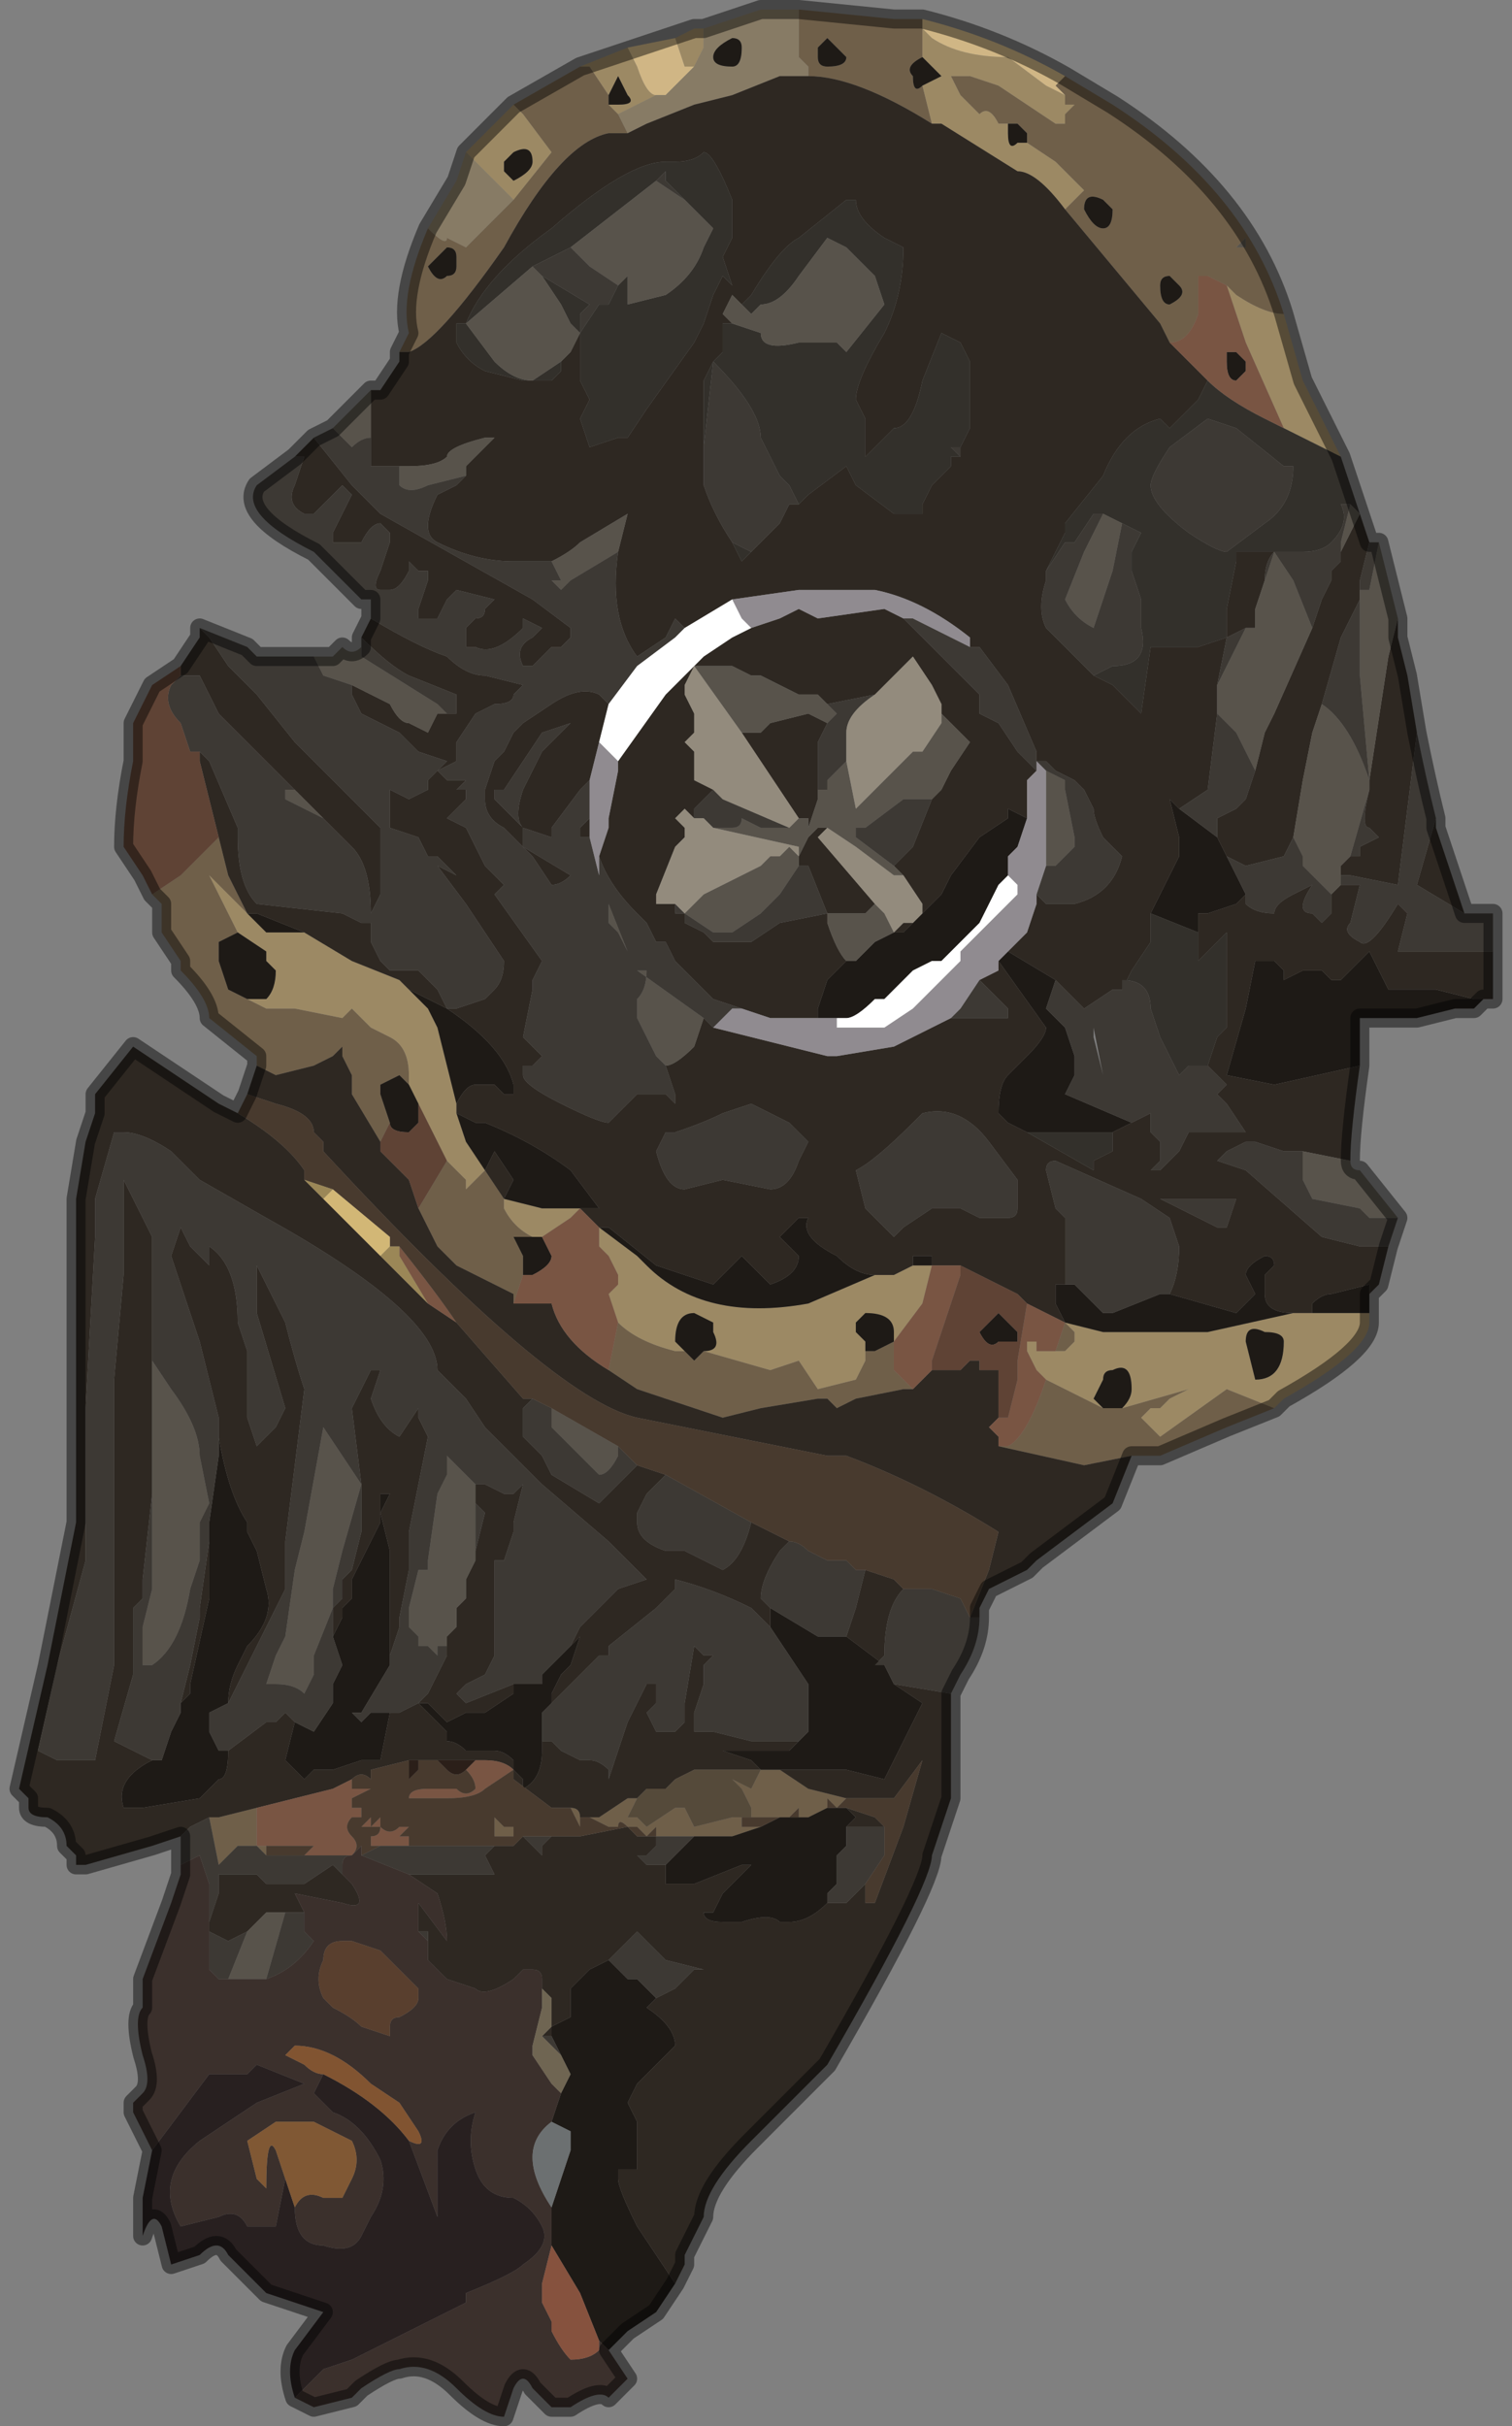 <?xml version="1.0" encoding="UTF-8" standalone="no"?>
<svg xmlns:xlink="http://www.w3.org/1999/xlink" height="12.75px" width="7.95px" xmlns="http://www.w3.org/2000/svg">
  <rect width="100%" height="100%" fill="#808080" stroke="none"/>
  <g transform="matrix(1.0, 0.0, 0.0, 1.0, 3.95, 6.65)">
    <path d="M0.9 -6.5 L0.9 -6.35 Q0.8 -6.3 0.85 -6.25 0.85 -6.15 0.9 -6.2 L0.9 -6.2 0.95 -6.0 Q0.55 -6.25 0.3 -6.25 L0.3 -6.3 0.25 -6.35 0.25 -6.35 0.25 -6.6 0.75 -6.55 0.9 -6.55 0.9 -6.5 M1.65 -5.55 L1.75 -5.65 1.75 -5.65 1.6 -5.8 1.45 -5.9 1.45 -5.95 1.4 -6.0 1.35 -6.0 1.3 -6.0 Q1.25 -6.1 1.2 -6.05 L1.1 -6.15 1.05 -6.25 1.05 -6.25 1.1 -6.25 1.15 -6.25 1.3 -6.2 1.6 -6.0 1.65 -6.0 1.65 -6.05 1.7 -6.1 1.65 -6.1 1.65 -6.15 1.6 -6.2 1.65 -6.25 1.9 -6.1 Q2.6 -5.65 2.8 -5.0 L2.8 -5.0 Q2.7 -5.0 2.55 -5.1 L2.5 -5.15 2.4 -5.2 2.35 -5.2 2.35 -5.0 Q2.3 -4.85 2.2 -4.85 L2.15 -4.95 1.65 -5.55 M0.5 -6.35 L0.4 -6.45 0.35 -6.4 0.35 -6.35 Q0.35 -6.3 0.4 -6.3 0.5 -6.3 0.5 -6.35 M-0.65 -5.95 L-0.75 -5.95 Q-1.0 -5.9 -1.3 -5.35 -1.65 -4.85 -1.8 -4.8 L-1.85 -4.8 -1.8 -4.9 Q-1.85 -5.1 -1.7 -5.45 -1.6 -5.35 -1.6 -5.4 L-1.5 -5.35 -1.4 -5.45 -1.3 -5.55 -1.25 -5.6 -1.05 -5.85 -1.2 -6.05 -1.25 -6.1 -0.9 -6.3 -0.85 -6.3 -0.75 -6.15 -0.75 -6.1 -0.7 -6.05 -0.65 -5.95 M1.75 -5.55 Q1.8 -5.45 1.85 -5.45 1.9 -5.45 1.9 -5.55 L1.85 -5.6 Q1.75 -5.65 1.75 -5.55 M2.75 0.75 L2.5 0.85 2.15 1.0 2.0 1.0 1.75 1.05 1.3 0.95 1.3 0.9 1.3 0.95 1.35 0.95 Q1.45 0.9 1.55 0.6 L1.85 0.75 1.9 0.75 1.95 0.75 2.3 0.65 2.2 0.7 2.15 0.75 2.1 0.75 2.05 0.8 2.15 0.9 2.5 0.65 2.75 0.75 M-2.6 -1.05 L-2.6 -1.1 Q-2.85 -1.3 -2.85 -1.3 -2.85 -1.4 -3.0 -1.55 L-3.0 -1.6 -3.1 -1.75 -3.1 -1.9 -3.15 -1.95 -3.0 -2.05 -2.95 -2.1 -2.8 -2.25 -2.75 -2.05 -2.65 -1.85 -2.85 -2.05 -2.7 -1.75 -2.8 -1.7 -2.8 -1.6 -2.75 -1.45 -2.65 -1.4 -2.55 -1.35 -2.4 -1.35 -2.15 -1.3 -2.1 -1.35 -2.0 -1.25 -1.9 -1.2 Q-1.8 -1.15 -1.8 -1.0 L-1.8 -0.95 -1.85 -1.0 -1.95 -0.95 -1.95 -0.9 -1.9 -0.75 -1.95 -0.65 -2.1 -0.9 -2.1 -1.0 -2.15 -1.1 -2.15 -1.15 -2.2 -1.1 -2.3 -1.05 -2.5 -1.0 -2.6 -1.05 M2.15 -5.15 Q2.15 -5.05 2.2 -5.05 2.3 -5.1 2.25 -5.15 L2.2 -5.2 Q2.15 -5.2 2.15 -5.15 M2.6 -5.4 L2.55 -5.35 2.6 -5.35 2.6 -5.4 M0.75 0.4 L0.75 0.55 0.85 0.65 0.8 0.65 0.55 0.7 0.45 0.75 0.4 0.7 0.35 0.7 0.05 0.75 -0.15 0.8 -0.6 0.65 -0.75 0.55 -0.7 0.3 Q-0.6 0.4 -0.4 0.45 L-0.35 0.45 -0.3 0.5 -0.25 0.45 0.1 0.55 0.25 0.5 0.35 0.65 0.55 0.6 0.6 0.5 0.6 0.45 0.65 0.45 0.75 0.4 M1.65 0.3 L1.7 0.35 1.7 0.4 1.65 0.45 1.6 0.45 1.65 0.3 M0.05 2.65 L0.15 2.65 0.3 2.75 0.5 2.8 0.45 2.85 0.4 2.8 0.4 2.85 0.3 2.9 0.25 2.9 0.25 2.85 0.2 2.9 0.15 2.9 0.0 2.9 0.0 2.85 -0.05 2.75 -0.1 2.7 0.0 2.75 0.05 2.65 M-0.5 3.0 L-0.5 3.0 -0.5 2.95 -0.45 2.95 -0.5 2.95 -0.55 3.0 -0.6 2.95 -0.6 2.95 -0.65 2.95 -0.65 2.95 Q-0.7 2.9 -0.7 2.95 L-0.75 2.95 -0.85 2.9 -0.8 2.9 -0.8 2.9 -0.65 2.8 -0.6 2.8 -0.65 2.9 -0.6 2.9 -0.55 2.95 -0.4 2.85 -0.35 2.85 -0.35 2.85 -0.3 2.95 -0.1 2.9 -0.05 2.9 -0.05 2.9 -0.05 2.95 0.0 2.95 0.05 2.95 -0.1 3.0 -0.15 3.0 -0.2 3.0 -0.25 3.0 -0.25 3.0 -0.3 3.0 -0.4 3.0 -0.5 3.0 M-0.9 3.0 L-0.9 3.0 -0.9 3.0 M-1.55 -5.3 Q-1.55 -5.35 -1.6 -5.35 L-1.65 -5.3 -1.7 -5.25 Q-1.65 -5.15 -1.6 -5.2 -1.55 -5.2 -1.55 -5.25 L-1.55 -5.3 M-1.6 -0.55 L-1.5 -0.45 -1.5 -0.4 -1.4 -0.5 -1.4 -0.5 -1.3 -0.35 -1.3 -0.3 Q-1.25 -0.2 -1.15 -0.15 L-1.15 -0.15 -1.25 -0.15 -1.2 -0.05 -1.2 0.05 -1.25 0.2 -1.25 0.15 -1.55 0.0 -1.65 -0.1 -1.75 -0.3 -1.6 -0.55 -1.6 -0.55 M-0.95 2.85 Q-0.9 2.85 -0.9 2.9 L-0.9 2.95 -0.95 2.85 M-0.55 2.75 L-0.5 2.75 -0.45 2.75 -0.45 2.75 -0.55 2.75 -0.55 2.75 M-2.45 3.05 L-2.5 3.05 -2.55 3.05 -2.55 3.1 -2.6 3.05 -2.65 3.05 -2.7 3.05 -2.8 3.15 -2.85 2.9 -2.8 2.9 -2.6 2.85 -2.6 2.85 -2.6 3.05 -2.5 3.05 -2.45 3.05 -2.45 3.05 M-1.35 2.9 L-1.3 2.95 -1.25 2.95 -1.25 3.0 -1.35 3.0 -1.35 2.9 -1.4 2.9 -1.35 2.9" fill="#6f5f49" fill-rule="evenodd" stroke="none"/>
    <path d="M0.9 -6.5 L0.95 -6.45 Q1.1 -6.35 1.35 -6.35 L1.55 -6.2 1.65 -6.15 1.65 -6.1 1.7 -6.1 1.65 -6.05 1.65 -6.0 1.6 -6.0 1.3 -6.2 1.15 -6.25 1.1 -6.25 1.05 -6.25 1.05 -6.25 1.1 -6.15 1.2 -6.05 Q1.25 -6.1 1.3 -6.0 L1.35 -6.0 1.35 -5.95 Q1.35 -5.85 1.4 -5.9 L1.45 -5.9 1.45 -5.9 1.6 -5.8 1.75 -5.65 1.75 -5.65 1.65 -5.55 1.65 -5.55 Q1.5 -5.75 1.4 -5.75 L1.0 -6.0 0.95 -6.0 0.9 -6.2 1.0 -6.25 0.9 -6.35 0.9 -6.5 M2.8 -5.0 L2.9 -4.65 3.1 -4.25 2.8 -4.4 2.6 -4.85 2.5 -5.15 2.55 -5.1 Q2.7 -5.0 2.8 -5.0 L2.8 -5.0 M3.25 0.25 L3.25 0.3 Q3.25 0.45 2.8 0.7 L2.75 0.75 2.5 0.65 2.15 0.9 2.05 0.8 2.1 0.75 2.15 0.75 2.2 0.7 2.3 0.65 1.95 0.75 Q2.0 0.7 2.0 0.65 2.0 0.5 1.9 0.55 1.85 0.55 1.85 0.6 L1.8 0.7 1.85 0.75 1.55 0.6 1.5 0.55 1.45 0.45 1.45 0.4 1.5 0.4 1.5 0.45 1.6 0.45 1.65 0.45 1.7 0.4 1.7 0.35 1.65 0.3 1.85 0.35 1.9 0.35 2.15 0.35 2.4 0.35 2.85 0.25 2.9 0.25 2.95 0.25 3.2 0.25 3.25 0.25 M-0.8 -0.2 L-0.6 -0.05 -0.55 0.0 Q-0.25 0.3 0.3 0.2 L0.65 0.05 0.7 0.05 0.75 0.05 0.85 0.0 0.95 0.0 0.9 0.2 0.75 0.4 0.75 0.35 Q0.75 0.25 0.6 0.25 L0.55 0.3 0.55 0.35 0.6 0.4 0.6 0.45 0.6 0.5 0.55 0.6 0.35 0.65 0.25 0.5 0.1 0.55 -0.25 0.45 Q-0.15 0.45 -0.2 0.35 L-0.2 0.3 -0.3 0.25 Q-0.4 0.25 -0.4 0.4 L-0.35 0.45 -0.4 0.45 Q-0.6 0.4 -0.7 0.3 L-0.75 0.15 -0.7 0.1 -0.7 0.05 -0.75 -0.05 -0.8 -0.1 -0.8 -0.2 M2.7 0.35 Q2.6 0.3 2.6 0.4 2.65 0.6 2.65 0.6 2.8 0.6 2.8 0.4 2.8 0.35 2.7 0.35 M-0.65 -6.4 L-0.6 -6.3 Q-0.55 -6.15 -0.5 -6.15 L-0.5 -6.15 -0.5 -6.15 -0.7 -6.05 -0.75 -6.1 -0.7 -6.1 Q-0.6 -6.1 -0.65 -6.15 L-0.7 -6.25 -0.75 -6.15 -0.85 -6.3 -0.9 -6.3 -0.65 -6.4 M-0.9 -6.3 L-0.9 -6.3 M-0.3 -6.3 L-0.35 -6.3 -0.4 -6.45 -0.3 -6.5 -0.25 -6.5 -0.25 -6.4 -0.25 -6.4 -0.3 -6.3 M-1.25 -6.1 L-1.2 -6.05 -1.05 -5.85 -1.25 -5.6 -1.5 -5.85 -1.25 -6.1 M-1.3 -5.8 L-1.3 -5.75 -1.25 -5.7 Q-1.15 -5.75 -1.15 -5.8 -1.15 -5.9 -1.25 -5.85 L-1.3 -5.8 M-2.35 -1.75 L-2.1 -1.6 -1.85 -1.5 -1.7 -1.35 -1.65 -1.25 -1.6 -1.05 -1.55 -0.85 -1.55 -0.8 -1.5 -0.65 -1.4 -0.5 -1.5 -0.4 -1.5 -0.45 -1.6 -0.55 -1.7 -0.75 -1.75 -0.85 -1.8 -0.95 -1.8 -0.95 -1.8 -1.0 Q-1.8 -1.15 -1.9 -1.2 L-2.0 -1.25 -2.1 -1.35 -2.15 -1.3 -2.4 -1.35 -2.55 -1.35 -2.65 -1.4 -2.6 -1.4 -2.55 -1.4 Q-2.5 -1.45 -2.5 -1.55 L-2.55 -1.6 -2.55 -1.65 -2.7 -1.75 -2.7 -1.75 -2.85 -2.05 -2.65 -1.85 -2.65 -1.85 -2.55 -1.75 -2.45 -1.75 -2.35 -1.75 M-1.15 -0.15 Q-1.25 -0.2 -1.3 -0.3 L-1.3 -0.35 -1.1 -0.3 -1.0 -0.3 -0.95 -0.3 -0.9 -0.3 -0.95 -0.25 -1.1 -0.15 -1.15 -0.15" fill="#9c8964" fill-rule="evenodd" stroke="none"/>
    <path d="M1.65 -6.15 L1.55 -6.2 1.35 -6.35 Q1.1 -6.35 0.95 -6.45 L0.9 -6.5 0.9 -6.55 Q1.3 -6.45 1.65 -6.25 L1.6 -6.2 1.65 -6.15 M-0.5 -6.15 L-0.5 -6.15 Q-0.55 -6.15 -0.6 -6.3 L-0.65 -6.4 -0.4 -6.45 -0.35 -6.3 -0.3 -6.3 -0.45 -6.15 -0.5 -6.15" fill="#d0b685" fill-rule="evenodd" stroke="none"/>
    <path d="M0.25 -6.6 L0.25 -6.35 0.25 -6.35 0.3 -6.3 0.3 -6.25 0.15 -6.25 -0.1 -6.15 -0.3 -6.1 -0.55 -6.0 -0.65 -5.95 -0.7 -6.05 -0.5 -6.15 -0.5 -6.15 -0.45 -6.15 -0.3 -6.3 -0.25 -6.4 -0.25 -6.4 -0.25 -6.5 0.05 -6.6 0.25 -6.6 M-0.1 -6.45 Q-0.2 -6.4 -0.2 -6.35 -0.2 -6.3 -0.1 -6.3 -0.05 -6.3 -0.05 -6.4 -0.05 -6.45 -0.1 -6.45 M-1.5 -5.85 L-1.25 -5.6 -1.3 -5.55 -1.4 -5.45 -1.5 -5.35 -1.6 -5.4 Q-1.6 -5.35 -1.7 -5.45 L-1.55 -5.7 -1.5 -5.85" fill="#877b65" fill-rule="evenodd" stroke="none"/>
    <path d="M0.9 -6.35 L1.0 -6.25 0.9 -6.2 0.9 -6.2 Q0.85 -6.15 0.85 -6.25 0.8 -6.3 0.9 -6.35 M1.45 -5.9 L1.45 -5.9 1.4 -5.9 Q1.35 -5.85 1.35 -5.95 L1.35 -6.0 1.4 -6.0 1.45 -5.95 1.45 -5.9 M0.5 -6.35 Q0.5 -6.3 0.4 -6.3 0.35 -6.3 0.35 -6.35 L0.35 -6.4 0.4 -6.45 0.5 -6.35 M1.35 -1.65 L1.6 -1.5 1.55 -1.35 1.65 -1.25 1.7 -1.1 1.7 -1.0 1.65 -0.9 2.0 -0.75 2.0 -0.75 1.9 -0.7 1.9 -0.7 1.9 -0.7 1.85 -0.7 1.6 -0.7 1.5 -0.7 1.45 -0.7 1.35 -0.75 1.3 -0.8 Q1.3 -0.95 1.35 -1.0 L1.45 -1.1 Q1.55 -1.2 1.55 -1.25 L1.3 -1.6 1.35 -1.65 M2.1 -1.85 L2.15 -1.95 2.25 -2.15 2.25 -2.25 2.2 -2.45 2.2 -2.45 2.25 -2.4 2.45 -2.25 2.5 -2.15 2.6 -1.95 2.6 -1.95 2.55 -1.9 2.4 -1.85 2.35 -1.85 2.35 -1.8 2.35 -1.75 2.1 -1.85 M1.75 -5.55 Q1.75 -5.65 1.85 -5.6 L1.9 -5.55 Q1.9 -5.45 1.85 -5.45 1.8 -5.45 1.75 -5.55 M3.9 -1.4 L3.85 -1.4 3.8 -1.35 3.7 -1.35 3.5 -1.3 3.45 -1.3 3.3 -1.3 3.3 -1.3 3.2 -1.3 3.2 -1.05 2.75 -0.95 2.5 -1.0 2.6 -1.35 2.65 -1.6 2.7 -1.6 2.75 -1.6 2.8 -1.55 2.8 -1.5 2.9 -1.55 2.95 -1.55 3.0 -1.55 3.05 -1.5 3.1 -1.5 3.25 -1.65 3.35 -1.45 3.6 -1.45 3.8 -1.4 3.9 -1.4 M3.25 0.15 L3.25 0.25 3.2 0.25 2.95 0.25 2.95 0.2 Q3.0 0.15 3.05 0.15 L3.25 0.1 3.25 0.15 M-0.4 5.35 L-0.5 5.5 -0.65 5.6 -0.75 5.7 -0.8 5.65 -0.9 5.4 -1.05 5.15 -1.05 4.95 -0.95 4.65 -0.95 4.55 -1.05 4.5 -1.0 4.35 -0.95 4.25 -0.95 4.25 -1.0 4.15 -1.05 4.05 -1.05 4.0 -0.95 3.95 -0.95 3.85 -0.95 3.8 -0.85 3.7 -0.85 3.7 -0.75 3.65 -0.75 3.65 -0.65 3.75 Q-0.65 3.75 -0.6 3.75 L-0.55 3.8 -0.5 3.85 -0.55 3.9 Q-0.4 4.0 -0.4 4.1 L-0.5 4.2 -0.6 4.3 -0.65 4.4 -0.6 4.5 Q-0.6 4.6 -0.6 4.7 L-0.6 4.75 -0.7 4.75 -0.7 4.8 Q-0.7 4.85 -0.6 5.05 L-0.4 5.35 M2.15 -5.15 Q2.15 -5.2 2.2 -5.2 L2.25 -5.15 Q2.3 -5.1 2.2 -5.05 2.15 -5.05 2.15 -5.15 M2.6 -4.7 L2.55 -4.65 Q2.5 -4.65 2.5 -4.75 L2.5 -4.8 2.55 -4.8 2.6 -4.75 2.6 -4.7 M0.35 -1.3 L0.35 -1.35 0.4 -1.5 0.5 -1.6 0.5 -1.6 0.55 -1.6 0.55 -1.6 0.6 -1.65 0.65 -1.7 0.65 -1.7 0.75 -1.75 0.75 -1.75 0.8 -1.75 0.85 -1.8 1.0 -1.95 1.0 -1.95 1.05 -2.05 1.2 -2.25 1.35 -2.35 1.35 -2.4 1.45 -2.35 1.4 -2.2 1.35 -2.15 1.35 -2.05 1.35 -2.05 1.3 -2.0 1.2 -1.8 1.05 -1.65 1.0 -1.6 0.95 -1.6 0.85 -1.55 0.75 -1.45 0.7 -1.4 0.65 -1.4 Q0.55 -1.3 0.5 -1.3 L0.45 -1.3 0.35 -1.3 M-0.8 -0.2 L-0.75 -0.2 -0.5 0.0 -0.2 0.1 -0.05 -0.05 0.05 0.05 0.1 0.1 Q0.25 0.05 0.25 -0.05 L0.15 -0.15 0.25 -0.25 0.3 -0.25 Q0.25 -0.15 0.45 -0.05 0.55 0.05 0.65 0.05 L0.3 0.2 Q-0.25 0.3 -0.55 0.0 L-0.6 -0.05 -0.8 -0.2 M0.85 0.0 L0.85 -0.05 0.95 -0.05 0.95 0.0 0.85 0.0 M1.65 0.3 L1.6 0.2 Q1.6 0.15 1.6 0.1 L1.65 0.1 1.7 0.1 1.8 0.2 1.85 0.25 1.9 0.25 2.15 0.15 2.2 0.15 2.55 0.25 2.65 0.15 2.6 0.05 Q2.6 0.0 2.7 -0.05 2.75 -0.05 2.75 0.0 L2.7 0.05 2.7 0.15 Q2.7 0.25 2.85 0.25 L2.4 0.35 2.15 0.35 1.9 0.35 1.85 0.35 1.65 0.3 M2.35 -1.75 L2.35 -1.75 M2.7 0.35 Q2.8 0.35 2.8 0.4 2.8 0.6 2.65 0.6 2.65 0.6 2.6 0.4 2.6 0.3 2.7 0.35 M1.85 0.75 L1.8 0.7 1.85 0.6 Q1.85 0.55 1.9 0.55 2.0 0.5 2.0 0.65 2.0 0.7 1.95 0.75 L1.9 0.75 1.85 0.75 M1.4 0.4 L1.3 0.4 Q1.25 0.45 1.2 0.35 L1.25 0.3 1.3 0.25 1.4 0.35 1.4 0.4 M0.6 0.45 L0.6 0.4 0.55 0.35 0.55 0.3 0.6 0.25 Q0.75 0.25 0.75 0.35 L0.75 0.4 0.65 0.45 0.6 0.45 M-0.25 0.45 L-0.3 0.5 -0.35 0.45 -0.4 0.4 Q-0.4 0.25 -0.3 0.25 L-0.2 0.3 -0.2 0.35 Q-0.15 0.45 -0.25 0.45 M0.5 1.95 L0.7 2.1 0.75 2.2 0.9 2.3 0.7 2.7 0.5 2.65 0.4 2.65 0.25 2.65 0.2 2.65 0.15 2.65 0.05 2.65 0.0 2.6 -0.15 2.55 0.1 2.55 0.2 2.55 0.25 2.5 0.3 2.45 0.3 2.3 0.3 2.2 0.2 2.05 0.1 1.9 0.1 1.8 0.35 1.95 0.45 1.95 0.5 1.95 M0.4 2.85 L0.5 2.85 0.55 2.9 0.5 2.95 0.5 3.05 0.45 3.1 0.45 3.2 0.45 3.25 0.4 3.3 0.4 3.35 Q0.3 3.45 0.2 3.45 L0.15 3.45 Q0.1 3.4 -0.05 3.45 L-0.05 3.45 -0.1 3.45 -0.15 3.45 Q-0.25 3.45 -0.25 3.4 L-0.2 3.4 -0.15 3.3 -0.1 3.25 -0.1 3.25 -0.05 3.2 0.0 3.15 -0.05 3.15 -0.05 3.15 -0.3 3.25 -0.4 3.25 -0.4 3.25 -0.4 3.25 -0.45 3.25 -0.45 3.2 -0.45 3.2 -0.45 3.15 -0.4 3.1 -0.3 3.0 -0.3 3.0 -0.25 3.0 -0.25 3.0 -0.2 3.0 -0.15 3.0 -0.1 3.0 0.05 2.95 0.15 2.9 0.2 2.9 0.25 2.9 0.3 2.9 0.4 2.85 M-1.1 2.5 L-1.1 2.55 Q-1.1 2.7 -1.2 2.75 L-1.2 2.7 -1.25 2.65 -1.25 2.6 Q-1.3 2.55 -1.35 2.55 L-1.4 2.55 -1.5 2.55 Q-1.55 2.5 -1.6 2.5 L-1.6 2.45 -1.75 2.3 -1.75 2.3 -1.7 2.3 Q-1.65 2.35 -1.6 2.4 L-1.5 2.35 -1.4 2.35 -1.25 2.25 -1.25 2.2 -1.2 2.2 -1.1 2.2 -1.1 2.15 -1.0 2.05 -0.95 2.0 -0.9 1.95 -0.95 2.1 -1.0 2.15 -1.05 2.25 -1.05 2.3 -1.1 2.35 -1.1 2.35 -1.1 2.5 M-1.9 2.35 L-1.95 2.6 -2.05 2.6 -2.2 2.65 -2.3 2.65 -2.35 2.7 -2.4 2.65 -2.45 2.6 -2.4 2.4 -2.3 2.45 -2.2 2.3 -2.2 2.2 -2.15 2.1 -2.2 1.95 -2.2 1.95 -2.15 1.85 -2.15 1.8 -2.1 1.75 -2.1 1.65 -1.95 1.35 -1.95 1.2 -1.9 1.2 -1.95 1.3 -1.9 1.5 -1.9 1.65 -1.9 1.9 -1.9 2.05 -1.9 2.1 -2.05 2.35 -2.1 2.35 -2.05 2.4 -2.0 2.35 -1.9 2.35 M-2.75 2.55 Q-2.75 2.7 -2.8 2.7 L-2.85 2.75 -2.85 2.75 -2.9 2.8 -3.2 2.85 -3.3 2.85 Q-3.35 2.7 -3.15 2.6 L-3.15 2.6 -3.1 2.6 -3.05 2.45 -3.0 2.35 -3.0 2.3 -3.0 2.3 -2.95 2.25 -2.95 2.2 -2.85 1.75 -2.85 1.45 -2.85 1.35 -2.8 1.0 -2.8 1.0 -2.8 0.9 Q-2.75 1.2 -2.65 1.35 L-2.65 1.4 -2.6 1.5 -2.55 1.7 Q-2.5 1.85 -2.65 2.0 L-2.7 2.1 Q-2.75 2.2 -2.75 2.3 L-2.85 2.35 -2.85 2.45 -2.8 2.55 -2.75 2.55 -2.75 2.55 M-0.75 -6.15 L-0.7 -6.25 -0.65 -6.15 Q-0.6 -6.1 -0.7 -6.1 L-0.75 -6.1 -0.75 -6.15 M-0.1 -6.45 Q-0.05 -6.45 -0.05 -6.4 -0.05 -6.3 -0.1 -6.3 -0.2 -6.3 -0.2 -6.35 -0.2 -6.4 -0.1 -6.45 M-1.3 -5.8 L-1.25 -5.85 Q-1.15 -5.9 -1.15 -5.8 -1.15 -5.75 -1.25 -5.7 L-1.3 -5.75 -1.3 -5.8 M-1.55 -5.3 L-1.55 -5.25 Q-1.55 -5.2 -1.6 -5.2 -1.65 -5.15 -1.7 -5.25 L-1.65 -5.3 -1.6 -5.35 Q-1.55 -5.35 -1.55 -5.3 M-2.65 -1.85 L-2.6 -1.85 -2.35 -1.75 -2.45 -1.75 -2.55 -1.75 -2.65 -1.85 -2.65 -1.85 M-1.85 -1.5 L-1.8 -1.45 -1.6 -1.35 Q-1.3 -1.15 -1.25 -0.95 L-1.25 -0.9 -1.3 -0.9 -1.35 -0.95 -1.45 -0.95 Q-1.5 -0.95 -1.55 -0.85 L-1.6 -1.05 -1.65 -1.25 -1.7 -1.35 -1.85 -1.5 M-1.55 -0.8 L-1.45 -0.75 -1.4 -0.75 Q-1.15 -0.65 -0.95 -0.5 L-0.8 -0.3 -0.9 -0.3 -0.95 -0.3 -1.0 -0.3 -1.1 -0.3 -1.3 -0.35 -1.25 -0.45 -1.35 -0.6 -1.4 -0.5 -1.5 -0.65 -1.55 -0.8 M-2.7 -1.75 L-2.7 -1.75 -2.55 -1.65 -2.55 -1.6 -2.5 -1.55 Q-2.5 -1.45 -2.55 -1.4 L-2.6 -1.4 -2.65 -1.4 -2.75 -1.45 -2.8 -1.6 -2.8 -1.7 -2.7 -1.75 M-1.8 -0.95 L-1.8 -0.95 -1.75 -0.85 -1.75 -0.75 -1.8 -0.7 Q-1.9 -0.7 -1.9 -0.75 L-1.95 -0.9 -1.95 -0.95 -1.85 -1.0 -1.8 -0.95 M-1.2 0.05 L-1.2 -0.05 -1.25 -0.15 -1.15 -0.15 -1.15 -0.15 -1.1 -0.15 -1.05 -0.05 Q-1.05 0.0 -1.15 0.05 L-1.2 0.05" fill="#1e1a16" fill-rule="evenodd" stroke="none"/>
    <path d="M0.95 -6.0 L1.0 -6.0 1.4 -5.75 Q1.5 -5.75 1.65 -5.55 L1.65 -5.55 2.15 -4.95 2.2 -4.85 2.4 -4.65 2.35 -4.55 2.2 -4.4 2.15 -4.45 Q1.95 -4.4 1.85 -4.15 L1.65 -3.9 1.65 -3.85 1.6 -3.75 1.55 -3.65 1.55 -3.6 Q1.5 -3.45 1.55 -3.35 L1.6 -3.3 1.65 -3.25 1.8 -3.1 1.9 -3.05 2.05 -2.9 2.1 -3.25 2.3 -3.25 2.3 -3.25 2.35 -3.25 2.5 -3.3 2.45 -3.05 2.45 -2.95 2.45 -2.9 2.4 -2.5 2.25 -2.4 2.2 -2.45 2.2 -2.45 2.25 -2.25 2.25 -2.15 2.15 -1.95 2.1 -1.85 2.1 -1.7 2.0 -1.55 1.95 -1.45 1.9 -1.45 1.75 -1.35 1.65 -1.45 1.6 -1.5 1.35 -1.65 1.45 -1.75 1.5 -1.9 1.5 -1.95 1.55 -1.9 1.7 -1.9 Q1.9 -1.95 1.95 -2.15 L1.85 -2.25 Q1.8 -2.35 1.8 -2.4 L1.75 -2.5 1.7 -2.55 1.6 -2.6 1.55 -2.65 1.5 -2.65 1.5 -2.7 1.35 -3.05 1.2 -3.25 1.15 -3.25 1.15 -3.3 Q0.9 -3.5 0.65 -3.55 L0.6 -3.55 0.55 -3.55 0.25 -3.55 -0.1 -3.5 -0.35 -3.35 -0.35 -3.35 -0.4 -3.4 -0.4 -3.4 -0.45 -3.3 -0.45 -3.3 -0.6 -3.2 Q-0.75 -3.4 -0.7 -3.75 L-0.65 -3.95 -0.65 -3.95 -0.9 -3.8 Q-0.95 -3.75 -1.05 -3.7 L-1.25 -3.7 Q-1.45 -3.7 -1.65 -3.8 -1.75 -3.85 -1.65 -4.05 L-1.55 -4.1 -1.5 -4.15 -1.5 -4.2 -1.4 -4.3 -1.35 -4.35 -1.4 -4.35 Q-1.6 -4.3 -1.6 -4.25 -1.65 -4.2 -1.8 -4.2 L-1.85 -4.2 -2.0 -4.2 -2.0 -4.35 -2.0 -4.6 -1.95 -4.6 -1.85 -4.75 -1.85 -4.8 -1.8 -4.8 Q-1.65 -4.85 -1.3 -5.35 -1.0 -5.9 -0.75 -5.95 L-0.65 -5.95 -0.55 -6.0 -0.3 -6.1 -0.1 -6.15 0.15 -6.25 0.3 -6.25 Q0.55 -6.25 0.95 -6.0 M0.6 -3.55 L0.6 -3.55 M1.5 -2.65 L1.5 -2.65 M1.1 -4.3 L1.15 -4.4 1.15 -4.75 1.1 -4.85 1.0 -4.9 0.9 -4.65 Q0.85 -4.4 0.75 -4.4 L0.75 -4.4 0.6 -4.25 0.6 -4.45 0.55 -4.55 Q0.55 -4.65 0.7 -4.9 0.8 -5.1 0.8 -5.35 L0.7 -5.4 Q0.55 -5.5 0.55 -5.6 L0.5 -5.6 0.25 -5.4 Q0.15 -5.35 0.0 -5.1 L-0.05 -5.05 -0.1 -5.1 -0.15 -5.0 -0.1 -4.95 -0.15 -4.95 -0.15 -4.8 -0.2 -4.75 -0.25 -4.65 -0.25 -4.3 -0.25 -4.1 Q-0.2 -3.95 -0.1 -3.8 L-0.05 -3.7 -0.05 -3.7 0.0 -3.75 0.0 -3.75 0.05 -3.8 0.1 -3.85 0.15 -3.9 0.2 -4.0 0.25 -4.0 0.3 -4.05 0.5 -4.2 0.55 -4.1 0.75 -3.95 0.85 -3.95 0.9 -3.95 0.9 -4.0 0.95 -4.1 1.05 -4.2 1.05 -4.25 1.1 -4.25 1.1 -4.3 M3.2 -3.95 L3.2 -3.95 3.25 -3.8 3.2 -3.6 3.2 -3.5 3.1 -3.3 3.0 -2.95 2.95 -2.8 2.9 -2.55 2.85 -2.25 2.85 -2.25 2.8 -2.15 2.8 -2.15 2.6 -2.1 2.5 -2.15 2.45 -2.25 2.45 -2.35 2.55 -2.4 2.6 -2.45 2.65 -2.6 2.7 -2.8 2.75 -2.9 2.95 -3.35 3.0 -3.5 3.05 -3.6 3.05 -3.65 3.1 -3.7 3.1 -3.75 3.2 -3.95 M3.4 -3.4 L3.4 -3.3 3.45 -3.1 3.5 -2.8 3.4 -2.0 3.15 -2.05 3.1 -2.05 3.1 -2.05 3.1 -2.1 3.15 -2.15 3.2 -2.15 3.2 -2.2 3.3 -2.25 3.25 -2.3 Q3.2 -2.3 3.25 -2.5 L3.25 -2.55 3.25 -2.55 3.35 -3.2 3.4 -3.4 M3.6 -2.35 L3.6 -2.3 3.75 -1.85 3.5 -2.0 3.6 -2.35 M3.9 -1.65 L3.9 -1.4 3.8 -1.4 3.6 -1.45 3.35 -1.45 3.25 -1.65 3.1 -1.5 3.05 -1.5 3.0 -1.55 2.95 -1.55 2.9 -1.55 2.8 -1.5 2.8 -1.55 2.75 -1.6 2.7 -1.6 2.65 -1.6 2.6 -1.35 2.5 -1.0 2.75 -0.95 3.2 -1.05 Q3.15 -0.7 3.15 -0.55 L2.9 -0.6 Q2.85 -0.6 2.8 -0.6 L2.65 -0.65 2.6 -0.65 2.5 -0.6 2.45 -0.55 2.6 -0.5 3.0 -0.15 3.2 -0.1 3.25 -0.1 3.35 -0.1 3.3 0.1 3.25 0.15 3.25 0.1 3.05 0.15 Q3.0 0.15 2.95 0.2 L2.95 0.25 2.9 0.25 2.85 0.25 Q2.7 0.25 2.7 0.15 L2.7 0.05 2.75 0.0 Q2.75 -0.05 2.7 -0.05 2.6 0.0 2.6 0.05 L2.65 0.15 2.55 0.25 2.2 0.15 Q2.25 0.05 2.25 -0.1 L2.2 -0.25 2.05 -0.35 1.6 -0.55 Q1.55 -0.55 1.55 -0.5 L1.6 -0.3 1.65 -0.25 1.65 0.1 1.6 0.1 Q1.6 0.15 1.6 0.2 L1.65 0.3 1.45 0.2 1.4 0.15 1.1 0.0 1.05 0.0 0.95 0.0 0.95 -0.05 0.85 -0.05 0.85 0.0 0.75 0.05 0.7 0.05 0.65 0.05 Q0.55 0.05 0.45 -0.05 0.25 -0.15 0.3 -0.25 L0.25 -0.25 0.15 -0.15 0.25 -0.05 Q0.25 0.05 0.1 0.1 L0.05 0.05 -0.05 -0.05 -0.2 0.1 -0.5 0.0 -0.75 -0.2 -0.8 -0.2 -0.9 -0.3 -0.8 -0.3 -0.95 -0.5 Q-1.15 -0.65 -1.4 -0.75 L-1.45 -0.75 -1.55 -0.8 -1.55 -0.85 Q-1.5 -0.95 -1.45 -0.95 L-1.35 -0.95 -1.3 -0.9 -1.25 -0.9 -1.25 -0.95 Q-1.3 -1.15 -1.6 -1.35 L-1.8 -1.45 -1.85 -1.5 -2.1 -1.6 -2.35 -1.75 -2.6 -1.85 -2.65 -1.85 -2.75 -2.05 -2.8 -2.25 -2.9 -2.65 -2.9 -2.7 -2.85 -2.65 -2.7 -2.3 -2.7 -2.25 Q-2.7 -2.0 -2.6 -1.9 L-2.15 -1.85 -2.05 -1.8 -2.0 -1.8 -2.0 -1.7 -1.95 -1.6 -1.9 -1.55 -1.75 -1.55 -1.65 -1.45 -1.6 -1.35 -1.55 -1.35 -1.4 -1.4 -1.35 -1.45 Q-1.3 -1.5 -1.3 -1.6 L-1.5 -1.9 -1.65 -2.1 -1.55 -2.05 -1.6 -2.1 -1.65 -2.15 -1.7 -2.15 -1.75 -2.25 -1.9 -2.3 -1.9 -2.5 -1.8 -2.45 -1.7 -2.5 -1.7 -2.55 -1.6 -2.65 -1.75 -2.7 -1.85 -2.8 -2.05 -2.9 -2.1 -3.0 -2.1 -3.05 -2.1 -3.05 -1.9 -2.95 Q-1.85 -2.85 -1.8 -2.85 L-1.7 -2.8 -1.65 -2.9 -1.6 -2.9 -1.55 -2.9 -1.55 -2.95 Q-1.55 -3.0 -1.55 -3.0 L-1.8 -3.1 Q-1.9 -3.15 -2.05 -3.3 L-2.05 -3.3 -2.0 -3.4 Q-1.75 -3.25 -1.6 -3.2 -1.5 -3.1 -1.4 -3.1 L-1.2 -3.05 -1.25 -3.0 Q-1.25 -2.95 -1.35 -2.95 L-1.45 -2.9 -1.55 -2.75 -1.55 -2.7 -1.55 -2.65 -1.65 -2.6 Q-1.6 -2.55 -1.6 -2.55 L-1.6 -2.55 -1.5 -2.55 -1.55 -2.5 -1.5 -2.5 -1.5 -2.45 -1.6 -2.35 -1.5 -2.3 -1.45 -2.2 -1.4 -2.1 -1.35 -2.05 -1.3 -2.0 -1.3 -2.0 -1.35 -1.95 -1.1 -1.6 -1.1 -1.6 -1.15 -1.5 -1.15 -1.45 -1.2 -1.2 -1.1 -1.1 -1.15 -1.05 -1.2 -1.05 Q-1.2 -1.05 -1.2 -1.0 -1.2 -0.95 -1.0 -0.85 -0.8 -0.75 -0.75 -0.75 L-0.6 -0.9 -0.55 -0.9 -0.45 -0.9 -0.4 -0.85 -0.4 -0.9 -0.45 -1.05 -0.45 -1.05 Q-0.4 -1.05 -0.3 -1.15 L-0.25 -1.3 -0.2 -1.25 0.4 -1.1 0.45 -1.1 0.75 -1.15 1.05 -1.3 Q1.05 -1.3 1.1 -1.3 L1.2 -1.3 1.35 -1.3 1.35 -1.35 1.2 -1.5 1.3 -1.55 1.3 -1.6 1.55 -1.25 Q1.55 -1.2 1.45 -1.1 L1.35 -1.0 Q1.3 -0.95 1.3 -0.8 L1.35 -0.75 1.45 -0.7 1.45 -0.7 1.8 -0.5 1.8 -0.55 1.9 -0.6 1.9 -0.7 1.9 -0.7 2.0 -0.75 2.0 -0.75 Q2.1 -0.8 2.1 -0.8 2.1 -0.7 2.1 -0.7 L2.15 -0.65 2.15 -0.55 2.1 -0.5 2.15 -0.5 2.25 -0.6 2.3 -0.7 2.35 -0.7 2.6 -0.7 2.5 -0.85 2.5 -0.85 2.45 -0.9 2.45 -0.9 2.5 -0.95 2.4 -1.05 2.4 -1.05 2.45 -1.2 2.5 -1.25 2.5 -1.55 2.5 -1.75 2.45 -1.7 2.45 -1.7 2.35 -1.6 2.35 -1.75 2.35 -1.8 2.35 -1.85 2.4 -1.85 2.55 -1.9 2.6 -1.95 2.6 -1.95 2.6 -1.9 Q2.65 -1.85 2.75 -1.85 2.75 -1.9 2.85 -1.95 L2.85 -1.95 2.95 -2.0 Q2.85 -1.85 2.95 -1.85 L3.0 -1.8 3.05 -1.85 3.05 -1.95 3.1 -2.0 3.1 -2.0 3.2 -2.0 3.15 -1.8 Q3.1 -1.75 3.2 -1.7 3.25 -1.65 3.4 -1.9 L3.45 -1.85 3.4 -1.65 3.75 -1.65 3.9 -1.65 M2.0 1.0 L1.9 1.25 1.5 1.55 1.45 1.6 1.25 1.7 Q1.25 1.7 1.2 1.8 L1.2 1.85 1.15 1.85 1.25 1.6 1.3 1.4 Q0.9 1.15 0.5 1.0 L0.4 1.0 -0.6 0.8 Q-1.05 0.7 -2.25 -0.6 L-2.25 -0.65 -2.3 -0.7 Q-2.3 -0.8 -2.5 -0.85 L-2.65 -0.9 -2.6 -1.05 -2.5 -1.0 -2.3 -1.05 -2.2 -1.1 -2.15 -1.15 -2.15 -1.1 -2.1 -1.0 -2.1 -0.9 -1.95 -0.65 -1.95 -0.6 -1.8 -0.45 -1.75 -0.3 -1.65 -0.1 -1.55 0.0 -1.25 0.15 -1.25 0.2 -1.05 0.2 Q-1.0 0.4 -0.75 0.55 L-0.6 0.65 -0.15 0.8 0.05 0.75 0.35 0.7 0.4 0.7 0.45 0.75 0.55 0.7 0.8 0.65 0.85 0.65 0.95 0.55 1.1 0.55 1.15 0.5 1.2 0.5 1.2 0.55 1.3 0.55 1.3 0.8 1.25 0.85 1.3 0.9 1.3 0.95 1.75 1.05 2.0 1.0 M1.05 2.25 L1.05 2.4 1.05 2.8 1.0 2.95 0.95 3.1 Q0.95 3.25 0.4 4.2 L0.0 4.6 Q-0.25 4.85 -0.25 5.0 L-0.35 5.2 -0.35 5.25 -0.4 5.35 -0.4 5.35 -0.6 5.05 Q-0.7 4.85 -0.7 4.8 L-0.7 4.75 -0.6 4.75 -0.6 4.7 Q-0.6 4.6 -0.6 4.5 L-0.65 4.4 -0.6 4.3 -0.5 4.2 -0.4 4.1 Q-0.4 4.0 -0.55 3.9 L-0.5 3.85 -0.4 3.8 -0.3 3.7 -0.25 3.7 -0.45 3.65 -0.5 3.6 -0.6 3.5 -0.6 3.5 -0.75 3.65 -0.85 3.7 -0.85 3.7 -0.95 3.8 -0.95 3.85 -0.95 3.95 -1.05 4.0 -1.05 4.05 -1.1 4.05 -1.05 4.0 -1.05 3.85 -1.1 3.8 -1.1 3.75 Q-1.1 3.7 -1.15 3.7 L-1.2 3.7 -1.25 3.75 Q-1.4 3.85 -1.45 3.8 L-1.6 3.75 -1.65 3.7 -1.7 3.65 -1.7 3.55 -1.7 3.5 -1.75 3.5 -1.75 3.35 -1.6 3.55 Q-1.6 3.45 -1.65 3.3 L-1.8 3.2 -1.8 3.2 -1.75 3.2 -1.7 3.2 -1.7 3.2 -1.6 3.2 -1.5 3.2 -1.45 3.2 -1.35 3.2 -1.4 3.1 -1.4 3.1 -1.35 3.05 -1.35 3.05 -1.3 3.05 -1.25 3.05 -1.25 3.05 -1.2 3.0 -1.2 3.0 -1.15 3.05 -1.1 3.1 -1.1 3.05 -1.05 3.0 -0.9 3.0 -0.65 2.95 -0.65 2.95 -0.6 3.0 -0.5 3.0 -0.5 3.05 -0.55 3.1 -0.6 3.1 -0.6 3.1 -0.55 3.15 -0.45 3.15 -0.45 3.2 -0.45 3.25 -0.45 3.25 -0.4 3.25 -0.4 3.25 -0.4 3.25 -0.3 3.25 -0.05 3.15 -0.05 3.15 0.0 3.15 -0.05 3.2 -0.1 3.25 -0.1 3.25 -0.15 3.3 -0.2 3.4 -0.25 3.4 Q-0.25 3.45 -0.15 3.45 L-0.1 3.45 -0.05 3.45 -0.05 3.45 Q0.1 3.4 0.15 3.45 L0.2 3.45 Q0.3 3.45 0.4 3.35 L0.45 3.35 0.5 3.35 0.55 3.3 0.6 3.25 0.6 3.35 0.65 3.35 0.8 2.95 0.9 2.6 0.75 2.8 0.5 2.8 0.3 2.75 0.15 2.65 0.2 2.65 0.25 2.65 0.4 2.65 0.5 2.65 0.7 2.7 0.9 2.3 0.75 2.2 1.05 2.25 M-3.0 3.0 L-3.15 3.05 -3.5 3.15 -3.55 3.15 -3.55 3.1 -3.6 3.05 Q-3.6 2.95 -3.7 2.9 -3.8 2.9 -3.8 2.85 L-3.8 2.8 -3.85 2.75 -3.7 2.1 -3.55 1.35 -3.55 -0.35 -3.5 -0.65 -3.45 -0.8 -3.45 -0.9 -3.25 -1.15 -2.8 -0.85 -2.7 -0.8 Q-2.45 -0.65 -2.35 -0.5 L-2.35 -0.45 -2.25 -0.35 -1.95 -0.05 -1.7 0.2 -1.55 0.3 -1.2 0.7 -1.15 0.7 -1.2 0.75 -1.2 0.9 -1.1 1.0 -1.05 1.1 -1.05 1.1 -0.8 1.25 -0.75 1.2 -0.65 1.1 -0.6 1.05 -0.6 1.05 -0.45 1.1 -0.5 1.15 -0.55 1.2 -0.6 1.3 -0.6 1.35 Q-0.6 1.45 -0.45 1.5 L-0.35 1.5 -0.25 1.55 Q-0.15 1.6 -0.15 1.6 -0.05 1.55 0.0 1.35 L0.0 1.35 0.2 1.45 0.15 1.5 Q0.05 1.65 0.05 1.75 L0.1 1.8 0.1 1.9 0.0 1.8 Q-0.2 1.7 -0.4 1.65 L-0.4 1.7 -0.5 1.8 -0.75 2.0 -0.75 2.05 -0.8 2.05 -1.05 2.3 -1.1 2.35 -1.1 2.35 -1.05 2.3 -1.05 2.25 -1.0 2.15 -0.95 2.1 -0.9 1.95 -0.95 2.0 -0.9 1.9 -0.7 1.7 -0.55 1.65 -0.65 1.55 -0.75 1.45 -1.1 1.15 -1.4 0.85 -1.5 0.7 -1.65 0.55 Q-1.65 0.25 -2.55 -0.25 L-2.9 -0.45 -3.05 -0.6 Q-3.2 -0.7 -3.3 -0.7 L-3.35 -0.7 -3.45 -0.35 -3.45 -0.15 -3.5 0.75 -3.5 1.55 -3.65 2.1 -3.75 2.55 -3.65 2.6 -3.45 2.6 -3.35 2.1 -3.35 1.7 -3.35 0.6 -3.3 0.05 -3.3 -0.4 -3.3 -0.45 -3.25 -0.35 -3.15 -0.15 -3.15 0.5 -3.15 1.2 -3.2 1.65 -3.2 1.75 -3.25 1.8 -3.25 2.15 -3.35 2.5 -3.15 2.6 -3.15 2.6 Q-3.35 2.7 -3.3 2.85 L-3.2 2.85 -2.9 2.8 -2.85 2.75 -2.85 2.75 -2.8 2.7 Q-2.75 2.7 -2.75 2.55 L-2.55 2.4 -2.5 2.4 -2.45 2.35 -2.4 2.4 -2.45 2.6 -2.4 2.65 -2.35 2.7 -2.3 2.65 -2.2 2.65 -2.05 2.6 -1.95 2.6 -1.9 2.35 -1.85 2.35 -1.85 2.35 -1.75 2.3 -1.6 2.45 -1.6 2.5 Q-1.55 2.5 -1.5 2.55 L-1.4 2.55 -1.35 2.55 Q-1.3 2.55 -1.25 2.6 L-1.25 2.65 -1.2 2.7 -1.2 2.75 Q-1.1 2.7 -1.1 2.55 L-1.1 2.5 -1.05 2.5 -1.0 2.55 -0.9 2.6 -0.85 2.6 Q-0.8 2.6 -0.75 2.65 L-0.75 2.7 -0.75 2.7 -0.65 2.4 -0.65 2.4 -0.55 2.2 -0.5 2.2 -0.5 2.2 -0.5 2.2 -0.5 2.3 -0.55 2.35 -0.5 2.45 -0.45 2.45 -0.4 2.45 -0.35 2.4 -0.35 2.3 -0.3 2.0 -0.25 2.05 -0.2 2.05 -0.2 2.05 -0.25 2.1 -0.25 2.2 -0.3 2.35 -0.3 2.45 -0.25 2.45 -0.25 2.45 -0.2 2.45 0.0 2.5 0.1 2.5 0.15 2.5 0.2 2.5 0.25 2.5 0.2 2.55 0.1 2.55 -0.15 2.55 0.0 2.6 0.05 2.65 -0.3 2.65 -0.4 2.7 -0.45 2.75 -0.5 2.75 -0.55 2.75 -0.6 2.8 -0.65 2.8 -0.8 2.9 -0.8 2.9 -0.9 2.9 Q-0.9 2.85 -0.95 2.85 L-1.05 2.85 -1.25 2.7 -1.25 2.65 Q-1.3 2.6 -1.4 2.6 L-1.45 2.6 -1.65 2.6 -1.75 2.6 -1.75 2.6 -1.8 2.6 -2.0 2.65 -2.0 2.7 Q-2.05 2.65 -2.1 2.7 -2.1 2.65 -2.1 2.7 L-2.2 2.75 -2.6 2.85 -2.6 2.85 -2.8 2.9 -2.85 2.9 -2.95 2.95 -3.0 3.0 M-3.0 -3.15 L-2.9 -3.3 -2.9 -3.35 -2.85 -3.3 -2.75 -3.15 -2.6 -3.0 -2.4 -2.75 -2.15 -2.5 -2.1 -2.45 -2.1 -2.45 -2.05 -2.4 -2.0 -2.35 -1.95 -2.3 -1.95 -1.95 -2.0 -1.85 Q-2.0 -2.1 -2.1 -2.2 L-2.25 -2.35 -2.3 -2.4 -2.35 -2.45 -2.35 -2.45 -2.4 -2.5 -2.45 -2.55 -2.5 -2.6 -2.5 -2.6 Q-2.55 -2.65 -2.65 -2.75 L-2.8 -2.9 -2.9 -3.1 -3.0 -3.1 -3.0 -3.15 M-2.4 -4.25 L-2.4 -4.25 -2.3 -4.35 -2.1 -4.1 -2.0 -4.0 -1.95 -3.95 -1.15 -3.5 -0.95 -3.35 -0.95 -3.3 -1.0 -3.25 -1.05 -3.25 -1.1 -3.2 -1.15 -3.15 -1.15 -3.15 -1.2 -3.15 Q-1.25 -3.25 -1.15 -3.3 L-1.1 -3.35 -1.2 -3.4 -1.2 -3.35 Q-1.35 -3.2 -1.45 -3.25 L-1.5 -3.25 -1.5 -3.3 -1.5 -3.35 -1.45 -3.4 Q-1.4 -3.4 -1.4 -3.45 L-1.35 -3.5 -1.55 -3.55 -1.6 -3.5 -1.65 -3.4 -1.75 -3.4 -1.75 -3.45 -1.7 -3.6 -1.7 -3.65 -1.75 -3.65 -1.8 -3.7 -1.8 -3.65 Q-1.85 -3.55 -1.9 -3.55 L-1.95 -3.55 Q-2.0 -3.55 -1.95 -3.65 L-1.9 -3.8 -1.9 -3.85 -1.95 -3.9 Q-2.0 -3.9 -2.05 -3.8 L-2.1 -3.8 -2.15 -3.8 -2.2 -3.8 -2.2 -3.85 -2.15 -3.95 -2.1 -4.05 -2.15 -4.1 -2.25 -4.0 -2.3 -3.95 -2.35 -3.95 Q-2.45 -4.0 -2.4 -4.1 L-2.35 -4.25 -2.4 -4.25 M2.55 -3.75 L2.55 -3.75 2.75 -3.75 Q2.7 -3.7 2.7 -3.6 L2.7 -3.6 2.65 -3.45 2.65 -3.35 2.6 -3.35 2.6 -3.35 2.5 -3.3 2.5 -3.45 2.55 -3.7 2.55 -3.75 M0.0 -3.35 L0.15 -3.4 0.25 -3.45 0.35 -3.4 0.7 -3.45 0.8 -3.4 1.05 -3.15 1.2 -3.0 1.2 -2.95 1.2 -2.9 1.3 -2.85 1.4 -2.7 1.45 -2.65 1.5 -2.6 1.5 -2.6 1.45 -2.55 1.45 -2.35 1.35 -2.4 1.35 -2.35 1.2 -2.25 1.05 -2.05 1.0 -1.95 1.0 -1.95 0.85 -1.8 0.8 -1.75 0.75 -1.75 0.8 -1.8 0.85 -1.8 0.9 -1.85 0.9 -1.9 0.8 -2.05 0.75 -2.1 0.85 -2.2 0.95 -2.45 1.0 -2.5 1.05 -2.6 1.15 -2.75 1.05 -2.85 1.05 -2.85 1.0 -2.9 1.0 -2.95 0.95 -3.05 0.85 -3.2 0.65 -3.0 0.65 -3.0 0.4 -2.95 0.35 -3.0 0.3 -3.0 0.25 -3.0 0.05 -3.1 0.0 -3.1 -0.1 -3.15 -0.15 -3.15 -0.2 -3.15 -0.25 -3.15 -0.3 -3.15 -0.25 -3.2 -0.1 -3.3 0.0 -3.35 M-0.7 -2.65 L-0.45 -3.0 -0.4 -3.05 -0.3 -3.15 -0.35 -3.05 -0.35 -3.0 -0.3 -2.9 -0.3 -2.8 -0.35 -2.75 -0.3 -2.7 -0.3 -2.65 -0.3 -2.55 -0.2 -2.5 -0.3 -2.4 -0.3 -2.35 -0.35 -2.4 -0.4 -2.35 -0.35 -2.3 -0.35 -2.25 -0.4 -2.2 -0.5 -1.95 -0.5 -1.9 -0.4 -1.9 -0.4 -1.85 -0.35 -1.85 -0.35 -1.8 -0.25 -1.75 -0.2 -1.7 -0.2 -1.7 0.0 -1.7 0.15 -1.8 0.4 -1.85 0.3 -2.1 0.25 -2.1 0.25 -2.1 0.25 -2.15 0.3 -2.25 0.35 -2.3 0.4 -2.3 0.55 -2.2 0.4 -2.3 0.35 -2.25 0.65 -1.9 0.6 -1.85 0.6 -1.85 0.45 -1.85 0.45 -1.85 0.4 -1.85 0.4 -1.8 Q0.45 -1.65 0.5 -1.6 L0.4 -1.5 0.35 -1.35 0.35 -1.3 0.25 -1.3 0.15 -1.3 0.1 -1.3 -0.05 -1.35 -0.2 -1.4 -0.3 -1.5 -0.35 -1.55 -0.4 -1.6 -0.45 -1.7 -0.5 -1.7 -0.55 -1.8 -0.6 -1.85 Q-0.75 -2.0 -0.8 -2.15 L-0.8 -2.15 -0.75 -2.3 -0.75 -2.35 -0.7 -2.6 -0.7 -2.65 M0.75 -1.75 L0.75 -1.75 M-0.05 -2.8 L0.0 -2.8 0.05 -2.8 0.1 -2.85 0.3 -2.9 0.4 -2.85 0.35 -2.75 0.35 -2.55 0.35 -2.55 0.35 -2.45 0.3 -2.3 0.3 -2.35 0.25 -2.35 -0.05 -2.8 M0.85 -0.75 Q0.65 -0.55 0.55 -0.5 L0.55 -0.5 0.6 -0.3 0.75 -0.15 0.8 -0.2 0.95 -0.3 1.0 -0.3 1.1 -0.3 1.2 -0.25 1.35 -0.25 Q1.4 -0.25 1.4 -0.3 L1.4 -0.45 1.25 -0.65 Q1.1 -0.85 0.9 -0.8 L0.85 -0.75 M0.2 -0.75 L0.0 -0.85 -0.15 -0.8 Q-0.25 -0.75 -0.4 -0.7 L-0.45 -0.7 -0.5 -0.6 Q-0.45 -0.4 -0.35 -0.4 L-0.15 -0.45 0.1 -0.4 Q0.2 -0.4 0.25 -0.55 L0.3 -0.65 0.2 -0.75 M2.35 -1.75 L2.35 -1.75 M2.4 -0.35 L2.3 -0.35 2.15 -0.35 2.45 -0.2 2.5 -0.2 2.55 -0.35 2.55 -0.35 2.4 -0.35 M0.6 1.6 L0.75 1.65 0.8 1.7 Q0.7 1.8 0.7 2.05 L0.65 2.1 0.7 2.1 0.5 1.95 0.55 1.8 0.6 1.6 M0.3 2.2 L0.3 2.3 0.3 2.2 M0.5 2.85 L0.65 2.9 0.7 2.95 0.65 2.95 0.6 2.95 0.5 2.95 0.55 2.9 0.5 2.85 M-0.45 3.2 L-0.45 3.2 M-0.5 3.0 L-0.5 3.0 M-0.9 3.0 L-0.9 3.0 M-1.0 -4.75 L-1.0 -4.75 -0.95 -4.8 -0.9 -4.9 -0.9 -4.9 -0.9 -4.65 -0.85 -4.55 -0.9 -4.45 -0.85 -4.3 -0.7 -4.35 -0.65 -4.35 -0.55 -4.5 -0.55 -4.5 -0.3 -4.85 -0.25 -4.95 -0.25 -4.95 -0.2 -5.1 -0.15 -5.2 -0.15 -5.2 -0.1 -5.15 -0.15 -5.3 -0.1 -5.4 -0.1 -5.6 Q-0.2 -5.85 -0.25 -5.85 -0.3 -5.8 -0.4 -5.8 L-0.45 -5.8 Q-0.65 -5.8 -1.05 -5.45 -1.4 -5.2 -1.5 -4.95 L-1.55 -4.95 -1.55 -4.85 Q-1.5 -4.75 -1.4 -4.7 L-1.2 -4.65 -1.1 -4.65 -1.1 -4.65 -1.05 -4.65 -1.05 -4.65 -1.0 -4.7 -1.0 -4.75 M-0.85 -2.55 L-0.9 -2.5 -1.05 -2.3 -1.05 -2.25 -1.2 -2.3 Q-1.25 -2.35 -1.2 -2.5 L-1.2 -2.5 -1.1 -2.7 -0.95 -2.85 -1.1 -2.8 -1.3 -2.5 -1.35 -2.5 -1.35 -2.45 -1.3 -2.4 -1.2 -2.3 -1.2 -2.2 -0.95 -2.05 -0.95 -2.05 Q-1.0 -2.0 -1.05 -2.0 L-1.15 -2.15 -1.3 -2.3 Q-1.4 -2.35 -1.4 -2.45 L-1.4 -2.5 -1.35 -2.65 -1.3 -2.7 -1.25 -2.8 -1.2 -2.85 -1.05 -2.95 Q-0.9 -3.05 -0.8 -3.0 L-0.75 -2.95 -0.8 -2.75 -0.85 -2.55 M-0.85 -2.35 L-0.85 -2.25 -0.9 -2.25 -0.9 -2.25 -0.9 -2.3 -0.85 -2.35 M-2.8 1.0 L-2.8 0.8 -2.9 0.4 -2.9 0.4 -3.05 -0.05 -3.0 -0.2 -3.0 -0.2 -2.95 -0.1 -2.85 0.0 -2.85 -0.1 Q-2.7 0.0 -2.7 0.3 L-2.65 0.45 -2.65 0.8 -2.6 0.95 -2.5 0.85 -2.45 0.75 -2.6 0.25 -2.6 0.0 -2.6 0.0 -2.5 0.2 -2.45 0.3 Q-2.4 0.5 -2.35 0.65 L-2.45 1.45 -2.45 1.7 -2.7 2.2 -2.75 2.3 Q-2.75 2.2 -2.7 2.1 L-2.65 2.0 Q-2.5 1.85 -2.55 1.7 L-2.6 1.5 -2.65 1.4 -2.65 1.35 Q-2.75 1.2 -2.8 0.9 L-2.8 1.0 M-2.85 -0.1 L-2.85 -0.15 -2.85 -0.1 M-1.3 -0.35 L-1.4 -0.5 -1.4 -0.5 -1.35 -0.6 -1.25 -0.45 -1.3 -0.35 M-2.2 1.95 L-2.2 1.8 -2.15 1.75 -2.15 1.65 -2.1 1.6 -2.05 1.4 -2.05 1.15 -2.1 0.75 -2.0 0.55 -1.95 0.55 -2.0 0.7 Q-1.95 0.85 -1.85 0.9 L-1.75 0.75 -1.75 0.8 -1.7 0.9 -1.75 1.15 -1.8 1.4 -1.8 1.6 -1.85 1.85 -1.85 1.9 -1.9 2.05 -1.9 1.9 -1.9 1.65 -1.9 1.5 -1.95 1.3 -1.9 1.2 -1.95 1.2 -1.95 1.35 -2.1 1.65 -2.1 1.75 -2.15 1.8 -2.15 1.85 -2.2 1.95 M-1.6 2.0 L-1.6 1.95 -1.55 1.9 -1.55 1.8 -1.5 1.75 -1.5 1.65 -1.45 1.55 -1.45 1.5 -1.4 1.3 -1.45 1.25 -1.45 1.2 -1.45 1.15 -1.4 1.15 -1.3 1.2 -1.25 1.2 -1.2 1.15 -1.2 1.15 -1.25 1.35 -1.25 1.4 -1.3 1.55 -1.35 1.55 -1.35 1.7 -1.35 1.75 -1.35 2.0 -1.35 2.05 -1.4 2.15 -1.5 2.2 -1.55 2.25 -1.55 2.25 -1.5 2.3 -1.25 2.2 -1.25 2.2 -1.25 2.25 -1.4 2.35 -1.5 2.35 -1.6 2.4 Q-1.65 2.35 -1.7 2.3 L-1.75 2.3 -1.75 2.3 -1.75 2.3 -1.7 2.25 -1.6 2.05 -1.6 2.0 M-2.85 1.45 L-2.85 1.75 -2.95 2.2 -2.95 2.25 -3.0 2.3 -3.0 2.3 -2.95 2.1 -2.9 1.85 -2.9 1.8 -2.85 1.45 M-2.85 3.45 L-2.8 3.3 -2.8 3.2 -2.6 3.2 -2.6 3.2 -2.55 3.25 -2.35 3.25 -2.35 3.25 -2.2 3.15 -2.2 3.15 -2.15 3.2 -2.1 3.25 Q-2.0 3.4 -2.15 3.35 L-2.4 3.3 -2.35 3.4 -2.4 3.4 -2.45 3.4 -2.45 3.4 -2.55 3.4 -2.65 3.5 -2.65 3.5 -2.75 3.55 -2.85 3.5 -2.85 3.45 M-2.3 3.55 L-2.35 3.5 -2.35 3.5 -2.3 3.55" fill="#2e2822" fill-rule="evenodd" stroke="none"/>
    <path d="M0.6 -3.55 L0.6 -3.55 0.6 -3.55 M1.95 -1.45 L2.0 -1.55 2.1 -1.7 2.1 -1.85 2.35 -1.75 2.35 -1.6 2.45 -1.7 2.45 -1.7 2.5 -1.75 2.5 -1.55 2.5 -1.25 2.45 -1.2 2.4 -1.05 2.35 -1.05 2.3 -1.05 2.25 -1.0 2.15 -1.2 2.1 -1.35 Q2.1 -1.5 1.95 -1.5 L1.95 -1.45 M2.5 -3.3 L2.35 -3.25 2.3 -3.25 2.3 -3.25 2.1 -3.25 2.05 -2.9 1.9 -3.05 1.8 -3.1 1.9 -3.15 Q2.1 -3.15 2.05 -3.35 L2.05 -3.5 2.0 -3.65 2.0 -3.75 2.05 -3.85 1.95 -3.9 1.85 -3.95 1.8 -3.95 1.7 -3.8 1.65 -3.8 1.55 -3.65 1.6 -3.75 1.65 -3.85 1.65 -3.9 1.85 -4.15 Q1.95 -4.4 2.15 -4.45 L2.2 -4.4 2.35 -4.55 2.4 -4.65 Q2.5 -4.55 2.7 -4.45 L2.8 -4.4 3.1 -4.25 3.2 -3.95 3.15 -4.0 3.1 -4.0 Q3.15 -3.9 3.05 -3.8 3.0 -3.75 2.9 -3.75 L2.75 -3.75 2.75 -3.75 2.55 -3.75 2.55 -3.75 2.55 -3.7 2.5 -3.45 2.5 -3.3 M-0.05 -5.05 L0.0 -5.1 Q0.15 -5.35 0.25 -5.4 L0.5 -5.6 0.55 -5.6 Q0.55 -5.5 0.7 -5.4 L0.8 -5.35 Q0.8 -5.1 0.7 -4.9 0.55 -4.65 0.55 -4.55 L0.6 -4.45 0.6 -4.25 0.75 -4.4 0.75 -4.4 Q0.85 -4.4 0.9 -4.65 L1.0 -4.9 1.1 -4.85 1.15 -4.75 1.15 -4.4 1.1 -4.3 1.05 -4.3 1.1 -4.25 1.05 -4.25 1.05 -4.2 0.95 -4.1 0.9 -4.0 0.9 -3.95 0.85 -3.95 0.75 -3.95 0.55 -4.1 0.5 -4.2 0.3 -4.05 0.25 -4.0 0.2 -4.1 0.15 -4.15 0.05 -4.35 Q0.05 -4.5 -0.2 -4.75 L-0.25 -4.3 -0.25 -4.65 -0.2 -4.75 -0.15 -4.8 -0.15 -4.95 -0.1 -4.95 0.05 -4.9 Q0.05 -4.8 0.25 -4.85 L0.3 -4.85 0.35 -4.85 0.45 -4.85 Q0.5 -4.8 0.5 -4.8 L0.7 -5.05 0.65 -5.2 0.5 -5.35 0.5 -5.35 0.4 -5.4 0.25 -5.2 Q0.15 -5.05 0.05 -5.05 L0.0 -5.0 0.0 -5.0 -0.05 -5.05 M0.0 -3.75 L-0.05 -3.7 -0.05 -3.7 -0.1 -3.8 0.0 -3.75 0.0 -3.75 M2.1 -4.1 Q2.1 -4.0 2.3 -3.85 2.45 -3.75 2.5 -3.75 L2.7 -3.9 Q2.85 -4.0 2.85 -4.2 L2.85 -4.2 2.8 -4.2 2.55 -4.4 2.4 -4.45 2.2 -4.3 Q2.1 -4.15 2.1 -4.1 M1.45 -0.7 L1.5 -0.7 1.6 -0.7 1.85 -0.7 1.9 -0.7 1.9 -0.7 1.9 -0.6 1.8 -0.55 1.8 -0.5 1.45 -0.7 1.45 -0.7 M-1.15 -5.25 L-1.5 -4.95 -1.35 -4.75 Q-1.25 -4.65 -1.15 -4.65 L-1.0 -4.75 -1.0 -4.75 -1.0 -4.7 -1.05 -4.65 -1.05 -4.65 -1.1 -4.65 -1.1 -4.65 -1.2 -4.65 -1.4 -4.7 Q-1.5 -4.75 -1.55 -4.85 L-1.55 -4.95 -1.5 -4.95 Q-1.4 -5.2 -1.05 -5.45 -0.65 -5.8 -0.45 -5.8 L-0.4 -5.8 Q-0.3 -5.8 -0.25 -5.85 -0.2 -5.85 -0.1 -5.6 L-0.1 -5.4 -0.15 -5.3 -0.1 -5.15 -0.15 -5.2 -0.15 -5.2 -0.2 -5.1 -0.25 -4.95 -0.25 -4.95 -0.3 -4.85 -0.55 -4.5 -0.55 -4.5 -0.65 -4.35 -0.7 -4.35 -0.85 -4.3 -0.9 -4.45 -0.85 -4.55 -0.9 -4.65 -0.9 -4.9 -0.9 -4.9 -0.95 -4.95 -1.0 -5.05 -1.1 -5.2 -0.85 -5.05 -0.9 -5.0 -0.9 -4.9 -0.8 -5.05 -0.75 -5.05 -0.75 -5.05 -0.7 -5.15 -0.65 -5.2 -0.65 -5.05 -0.45 -5.1 Q-0.3 -5.2 -0.25 -5.35 L-0.25 -5.35 -0.2 -5.45 -0.2 -5.45 -0.45 -5.7 -0.45 -5.75 -0.5 -5.7 -0.95 -5.35 -1.15 -5.25" fill="#33302b" fill-rule="evenodd" stroke="none"/>
    <path d="M-2.0 -4.6 L-2.0 -4.35 Q-2.05 -4.35 -2.1 -4.3 L-2.1 -4.3 -2.2 -4.4 -2.2 -4.4 -2.0 -4.6 M-1.85 -4.2 L-1.8 -4.2 Q-1.65 -4.2 -1.6 -4.25 -1.6 -4.3 -1.4 -4.35 L-1.35 -4.35 -1.4 -4.3 -1.5 -4.2 -1.5 -4.15 -1.7 -4.1 Q-1.8 -4.05 -1.85 -4.1 L-1.85 -4.2 M-1.05 -3.7 Q-0.95 -3.75 -0.9 -3.8 L-0.65 -3.95 -0.65 -3.95 -0.7 -3.75 -0.95 -3.6 -1.0 -3.55 -1.05 -3.6 -1.0 -3.6 -1.05 -3.7 -1.05 -3.7 M2.45 -2.9 L2.45 -2.95 2.45 -3.05 2.6 -3.35 2.6 -3.35 2.65 -3.35 2.65 -3.45 2.7 -3.6 2.7 -3.6 2.75 -3.75 2.85 -3.6 2.95 -3.35 2.75 -2.9 2.7 -2.8 2.65 -2.6 2.55 -2.8 2.45 -2.9 M-0.1 -4.95 L-0.15 -5.0 -0.1 -5.1 -0.05 -5.05 0.0 -5.0 0.0 -5.0 0.05 -5.05 Q0.15 -5.05 0.25 -5.2 L0.4 -5.4 0.5 -5.35 0.5 -5.35 0.65 -5.2 0.7 -5.05 0.5 -4.8 Q0.5 -4.8 0.45 -4.85 L0.35 -4.85 0.3 -4.85 0.25 -4.85 Q0.05 -4.8 0.05 -4.9 L-0.1 -4.95 M3.2 -3.95 L3.2 -3.95 3.1 -3.75 3.1 -3.7 3.1 -3.8 3.15 -4.0 3.2 -3.95 M3.3 -3.8 L3.4 -3.4 3.35 -3.2 3.25 -2.55 3.25 -2.5 3.15 -2.15 3.1 -2.1 3.1 -2.05 3.1 -2.05 3.1 -2.0 3.1 -2.0 3.05 -1.95 2.9 -2.1 2.9 -2.15 2.85 -2.25 2.85 -2.25 2.9 -2.55 2.95 -2.8 3.0 -2.95 Q3.15 -2.85 3.25 -2.55 L3.2 -3.1 3.2 -3.55 3.25 -3.55 3.3 -3.8 M3.15 -0.55 Q3.15 -0.5 3.2 -0.5 L3.4 -0.25 3.4 -0.25 3.25 -0.25 3.25 -0.25 3.2 -0.3 2.95 -0.35 Q2.95 -0.35 2.9 -0.45 L2.9 -0.6 3.15 -0.55 M-3.25 -2.8 L-3.25 -2.85 -3.25 -2.8 M-2.3 -3.2 L-2.2 -3.2 -2.15 -3.25 Q-2.1 -3.2 -2.05 -3.25 L-2.05 -3.2 -1.65 -2.95 -1.6 -2.9 -1.65 -2.9 -1.7 -2.8 -1.8 -2.85 Q-1.85 -2.85 -1.9 -2.95 L-2.1 -3.05 -2.1 -3.05 -2.25 -3.1 -2.3 -3.2 M2.6 -5.4 L2.6 -5.35 2.55 -5.35 2.6 -5.4 M1.95 -3.9 L1.9 -3.65 1.9 -3.65 1.8 -3.35 1.8 -3.35 Q1.7 -3.4 1.65 -3.5 L1.75 -3.75 1.85 -3.95 1.95 -3.9 M0.5 -1.6 Q0.45 -1.65 0.4 -1.8 L0.4 -1.85 0.45 -1.85 0.45 -1.85 0.6 -1.85 0.6 -1.85 0.65 -1.9 0.7 -1.85 0.75 -1.75 0.75 -1.75 0.75 -1.75 0.65 -1.7 0.65 -1.7 0.6 -1.65 0.55 -1.6 0.55 -1.6 0.5 -1.6 0.5 -1.6 M0.55 -2.2 L0.4 -2.3 0.35 -2.3 0.3 -2.25 0.25 -2.15 0.25 -2.1 0.25 -2.1 0.15 -1.95 0.05 -1.85 -0.1 -1.75 -0.1 -1.75 -0.2 -1.75 -0.35 -1.85 -0.25 -1.95 -0.05 -2.05 -0.05 -2.05 0.05 -2.1 0.1 -2.15 0.15 -2.15 0.2 -2.2 0.25 -2.15 0.25 -2.2 -0.2 -2.3 -0.1 -2.3 Q-0.05 -2.3 -0.05 -2.35 L0.05 -2.3 0.2 -2.3 Q0.25 -2.35 0.25 -2.35 L0.3 -2.35 0.3 -2.3 0.35 -2.45 0.35 -2.55 0.35 -2.5 0.4 -2.5 0.4 -2.55 0.5 -2.65 0.55 -2.4 0.85 -2.7 0.9 -2.7 1.0 -2.85 1.0 -2.9 1.05 -2.85 1.05 -2.85 1.15 -2.75 1.05 -2.6 1.0 -2.5 0.95 -2.45 0.8 -2.45 0.6 -2.3 0.6 -2.3 0.55 -2.3 0.55 -2.25 0.75 -2.1 0.8 -2.05 0.75 -2.05 0.55 -2.2 M-0.3 -3.15 L-0.25 -3.15 -0.2 -3.15 -0.15 -3.15 -0.1 -3.15 0.0 -3.1 0.05 -3.1 0.25 -3.0 0.3 -3.0 0.35 -3.0 0.4 -2.95 0.45 -2.9 0.4 -2.85 0.3 -2.9 0.1 -2.85 0.05 -2.8 0.0 -2.8 -0.05 -2.8 -0.3 -3.15 M1.55 -2.6 L1.65 -2.55 1.65 -2.5 1.7 -2.25 1.7 -2.2 1.6 -2.1 1.55 -2.1 1.55 -2.25 1.55 -2.6 M-0.25 -1.3 L-0.3 -1.15 Q-0.4 -1.05 -0.45 -1.05 L-0.45 -1.05 -0.5 -1.1 -0.6 -1.3 -0.6 -1.4 Q-0.55 -1.45 -0.55 -1.55 L-0.6 -1.55 -0.25 -1.3 M-3.15 1.2 L-3.15 0.5 -3.05 0.65 Q-2.9 0.85 -2.9 1.0 L-2.85 1.25 -2.9 1.35 -2.9 1.55 -2.95 1.7 Q-3.0 2.0 -3.15 2.1 -3.15 2.1 -3.2 2.1 L-3.2 1.9 -3.15 1.7 -3.15 1.2 M-1.0 -4.75 L-1.0 -4.75 -1.15 -4.65 Q-1.25 -4.65 -1.35 -4.75 L-1.5 -4.95 -1.15 -5.25 -1.1 -5.2 -1.0 -5.05 -0.95 -4.95 -0.9 -4.9 -0.95 -4.8 -1.0 -4.75 -1.0 -4.75 M-0.95 -5.35 L-0.5 -5.7 -0.35 -5.6 -0.2 -5.45 -0.25 -5.35 -0.25 -5.35 Q-0.3 -5.2 -0.45 -5.1 L-0.65 -5.05 -0.65 -5.2 -0.7 -5.15 -0.85 -5.25 -0.95 -5.35 M-2.4 -2.5 L-2.35 -2.45 -2.35 -2.45 -2.3 -2.4 -2.25 -2.35 -2.45 -2.45 -2.45 -2.5 -2.4 -2.5 M-0.6 -1.6 L-0.65 -1.65 -0.65 -1.65 Q-0.7 -1.75 -0.7 -1.75 L-0.75 -1.8 -0.75 -1.9 -0.65 -1.65 -0.6 -1.6 M-0.7 0.95 L-0.7 1.0 Q-0.75 1.1 -0.8 1.1 L-1.05 0.85 -1.05 0.75 -0.7 0.95 M-1.6 2.0 L-1.65 2.0 -1.65 2.05 -1.7 2.0 -1.7 2.0 -1.75 2.0 -1.75 1.95 -1.8 1.9 -1.8 1.8 -1.75 1.6 -1.7 1.6 -1.7 1.55 -1.65 1.2 -1.6 1.1 -1.6 1.0 -1.5 1.1 -1.45 1.15 -1.45 1.2 -1.45 1.25 -1.45 1.3 -1.45 1.4 -1.45 1.55 -1.5 1.65 -1.5 1.75 -1.55 1.8 -1.55 1.9 -1.6 1.95 -1.6 2.0 M-2.25 0.85 L-2.05 1.15 -2.15 1.5 -2.2 1.7 -2.2 1.8 -2.3 2.05 -2.3 2.15 -2.35 2.25 -2.35 2.25 Q-2.4 2.2 -2.5 2.2 L-2.5 2.2 -2.55 2.2 -2.5 2.05 -2.45 1.95 -2.4 1.6 -2.35 1.4 -2.25 0.85 M-2.65 3.5 L-2.65 3.5 -2.55 3.4 -2.45 3.4 -2.45 3.4 -2.55 3.75 -2.55 3.75 -2.75 3.75 -2.65 3.5" fill="#58534b" fill-rule="evenodd" stroke="none"/>
    <path d="M2.4 -4.65 L2.2 -4.85 Q2.3 -4.85 2.35 -5.0 L2.35 -5.2 2.4 -5.2 2.5 -5.15 2.6 -4.85 2.8 -4.4 2.7 -4.45 Q2.5 -4.55 2.4 -4.65 M2.6 -4.7 L2.6 -4.75 2.55 -4.8 2.5 -4.8 2.5 -4.75 Q2.5 -4.65 2.55 -4.65 L2.6 -4.7 M0.95 0.0 L1.05 0.0 1.1 0.0 1.1 0.05 0.95 0.5 0.95 0.55 0.85 0.65 0.75 0.55 0.75 0.4 0.9 0.2 0.95 0.0 M1.45 0.2 L1.65 0.3 1.6 0.45 1.5 0.45 1.5 0.4 1.45 0.4 1.45 0.45 1.5 0.55 1.55 0.6 Q1.45 0.9 1.35 0.95 L1.3 0.95 1.3 0.9 1.25 0.85 1.3 0.8 1.35 0.8 1.4 0.6 1.4 0.5 1.45 0.2 M-0.7 0.3 L-0.75 0.55 Q-1.0 0.4 -1.05 0.2 L-1.25 0.2 -1.2 0.05 -1.15 0.05 Q-1.05 0.0 -1.05 -0.05 L-1.1 -0.15 -0.95 -0.25 -0.9 -0.3 -0.8 -0.2 -0.8 -0.1 -0.75 -0.05 -0.7 0.05 -0.7 0.1 -0.75 0.15 -0.7 0.3 M-1.55 0.3 L-1.7 0.2 -1.7 0.2 -1.85 -0.05 -1.85 -0.1 Q-1.65 0.15 -1.55 0.3 M-2.6 2.85 L-2.6 2.85 -2.2 2.75 -2.1 2.7 -2.1 2.7 Q-2.1 2.75 -2.1 2.75 L-2.1 2.75 -2.0 2.75 -2.1 2.8 -2.1 2.85 -2.05 2.85 -2.05 2.9 -2.1 2.9 Q-2.15 2.95 -2.1 3.0 -2.05 3.05 -2.1 3.1 L-2.15 3.1 -2.15 3.1 -2.2 3.1 -2.25 3.1 -2.25 3.1 -2.3 3.1 -2.4 3.1 -2.35 3.1 -2.3 3.05 -2.4 3.05 -2.45 3.05 -2.45 3.05 -2.5 3.05 -2.6 3.05 -2.6 2.85 -2.6 2.85 M-1.45 2.6 L-1.4 2.6 Q-1.3 2.6 -1.25 2.65 L-1.4 2.75 Q-1.45 2.8 -1.6 2.8 L-1.7 2.8 -1.8 2.8 Q-1.8 2.75 -1.7 2.75 L-1.65 2.75 -1.55 2.75 Q-1.5 2.8 -1.45 2.75 -1.45 2.7 -1.5 2.65 L-1.45 2.6 M-1.95 3.05 L-1.95 3.05 -2.0 3.05 -2.0 3.0 Q-1.95 3.0 -1.95 2.95 L-2.0 2.95 -2.1 2.95 -2.05 2.95 -2.0 2.9 -2.0 2.95 -1.95 2.9 -1.95 2.9 -1.95 2.95 Q-1.9 3.0 -1.85 2.95 -1.8 2.95 -1.8 2.95 L-1.85 3.0 -1.9 3.0 -1.9 3.0 -1.85 3.0 -1.8 3.0 -1.8 3.05 -1.85 3.05 -1.8 3.05 -1.8 3.05 -1.95 3.05 M-1.55 3.05 L-1.55 3.05 -1.6 3.05 -1.55 3.05 -1.5 3.05 -1.55 3.05 -1.55 3.05 M-2.15 3.1 L-2.15 3.1 M-2.1 3.1 L-2.1 3.1" fill="#795543" fill-rule="evenodd" stroke="none"/>
    <path d="M-2.0 -4.35 L-2.0 -4.2 -1.85 -4.2 -1.85 -4.1 Q-1.8 -4.05 -1.7 -4.1 L-1.5 -4.15 -1.55 -4.1 -1.65 -4.05 Q-1.75 -3.85 -1.65 -3.8 -1.45 -3.7 -1.25 -3.7 L-1.05 -3.7 -1.05 -3.7 -1.0 -3.6 -1.05 -3.6 -1.0 -3.55 -0.95 -3.6 -0.7 -3.75 Q-0.75 -3.4 -0.6 -3.2 L-0.45 -3.3 -0.45 -3.3 -0.4 -3.4 -0.4 -3.4 -0.35 -3.35 -0.35 -3.35 -0.4 -3.3 -0.6 -3.15 -0.75 -2.95 -0.8 -3.0 Q-0.9 -3.05 -1.05 -2.95 L-1.2 -2.85 -1.25 -2.8 -1.3 -2.7 -1.35 -2.65 -1.4 -2.5 -1.4 -2.45 Q-1.4 -2.35 -1.3 -2.3 L-1.15 -2.15 -1.05 -2.0 Q-1.0 -2.0 -0.95 -2.05 L-0.95 -2.05 -1.2 -2.2 -1.2 -2.3 -1.3 -2.4 -1.35 -2.45 -1.35 -2.5 -1.3 -2.5 -1.1 -2.8 -0.95 -2.85 -1.1 -2.7 -1.2 -2.5 -1.2 -2.5 Q-1.25 -2.35 -1.2 -2.3 L-1.05 -2.25 -1.05 -2.3 -0.9 -2.5 -0.85 -2.55 -0.85 -2.35 -0.9 -2.3 -0.9 -2.25 -0.9 -2.25 -0.85 -2.25 -0.8 -2.05 -0.8 -2.15 -0.75 -2.3 -0.8 -2.15 -0.8 -2.15 Q-0.75 -2.0 -0.6 -1.85 L-0.55 -1.8 -0.5 -1.7 -0.45 -1.7 -0.4 -1.6 -0.35 -1.55 -0.3 -1.5 -0.2 -1.4 -0.05 -1.35 -0.1 -1.35 -0.2 -1.25 -0.25 -1.3 -0.6 -1.55 -0.55 -1.55 Q-0.55 -1.45 -0.6 -1.4 L-0.6 -1.3 -0.5 -1.1 -0.45 -1.05 -0.4 -0.9 -0.4 -0.85 -0.45 -0.9 -0.55 -0.9 -0.6 -0.9 -0.75 -0.75 Q-0.8 -0.75 -1.0 -0.85 -1.2 -0.95 -1.2 -1.0 -1.2 -1.05 -1.2 -1.05 L-1.15 -1.05 -1.1 -1.1 -1.2 -1.2 -1.15 -1.45 -1.15 -1.5 -1.1 -1.6 -1.1 -1.6 -1.35 -1.95 -1.3 -2.0 -1.3 -2.0 -1.35 -2.05 -1.4 -2.1 -1.45 -2.2 -1.5 -2.3 -1.6 -2.35 -1.5 -2.45 -1.5 -2.5 -1.55 -2.5 -1.5 -2.55 -1.6 -2.55 -1.6 -2.55 Q-1.6 -2.55 -1.65 -2.6 L-1.55 -2.65 -1.55 -2.7 -1.55 -2.75 -1.45 -2.9 -1.35 -2.95 Q-1.25 -2.95 -1.25 -3.0 L-1.2 -3.05 -1.4 -3.1 Q-1.5 -3.1 -1.6 -3.2 -1.75 -3.25 -2.0 -3.4 L-2.0 -3.5 Q-2.05 -3.5 -2.05 -3.5 L-2.1 -3.55 -2.15 -3.6 -2.15 -3.6 -2.3 -3.75 Q-2.7 -3.95 -2.6 -4.1 L-2.4 -4.25 -2.35 -4.25 -2.4 -4.1 Q-2.45 -4.0 -2.35 -3.95 L-2.3 -3.95 -2.25 -4.0 -2.15 -4.1 -2.1 -4.05 -2.15 -3.95 -2.2 -3.85 -2.2 -3.8 -2.15 -3.8 -2.1 -3.8 -2.05 -3.8 Q-2.0 -3.9 -1.95 -3.9 L-1.9 -3.85 -1.9 -3.8 -1.95 -3.65 Q-2.0 -3.55 -1.95 -3.55 L-1.9 -3.55 Q-1.85 -3.55 -1.8 -3.65 L-1.8 -3.7 -1.75 -3.65 -1.7 -3.65 -1.7 -3.6 -1.75 -3.45 -1.75 -3.4 -1.65 -3.4 -1.6 -3.5 -1.55 -3.55 -1.35 -3.5 -1.4 -3.45 Q-1.4 -3.4 -1.45 -3.4 L-1.5 -3.35 -1.5 -3.3 -1.5 -3.25 -1.45 -3.25 Q-1.35 -3.2 -1.2 -3.35 L-1.2 -3.4 -1.1 -3.35 -1.15 -3.3 Q-1.25 -3.25 -1.2 -3.15 L-1.15 -3.15 -1.15 -3.15 -1.1 -3.2 -1.05 -3.25 -1.0 -3.25 -0.95 -3.3 -0.95 -3.35 -1.15 -3.5 -1.95 -3.95 -2.0 -4.0 -2.1 -4.1 -2.3 -4.35 -2.2 -4.4 -2.2 -4.4 -2.1 -4.3 -2.1 -4.3 Q-2.05 -4.35 -2.0 -4.35 M1.15 -3.25 L1.2 -3.25 1.35 -3.05 1.5 -2.7 1.5 -2.65 1.55 -2.65 1.6 -2.6 1.7 -2.55 1.75 -2.5 1.8 -2.4 Q1.8 -2.35 1.85 -2.25 L1.95 -2.15 Q1.9 -1.95 1.7 -1.9 L1.55 -1.9 1.5 -1.95 1.55 -2.1 1.6 -2.1 1.7 -2.2 1.7 -2.25 1.65 -2.5 1.65 -2.55 1.55 -2.6 1.5 -2.65 1.5 -2.6 1.45 -2.65 1.4 -2.7 1.3 -2.85 1.2 -2.9 1.2 -2.95 1.2 -3.0 1.05 -3.15 0.8 -3.4 0.85 -3.4 1.15 -3.25 M1.6 -1.5 L1.65 -1.45 1.75 -1.35 1.9 -1.45 1.95 -1.45 1.95 -1.5 Q2.1 -1.5 2.1 -1.35 L2.15 -1.2 2.25 -1.0 2.3 -1.05 2.35 -1.05 2.4 -1.05 2.4 -1.05 2.5 -0.95 2.45 -0.9 2.45 -0.9 2.5 -0.85 2.5 -0.85 2.6 -0.7 2.35 -0.7 2.3 -0.7 2.25 -0.6 2.15 -0.5 2.1 -0.5 2.15 -0.55 2.15 -0.65 2.1 -0.7 Q2.1 -0.7 2.1 -0.8 2.1 -0.8 2.0 -0.75 L2.0 -0.75 2.0 -0.75 1.65 -0.9 1.7 -1.0 1.7 -1.1 1.65 -1.25 1.55 -1.35 1.6 -1.5 M2.25 -2.4 L2.4 -2.5 2.45 -2.9 2.55 -2.8 2.65 -2.6 2.6 -2.45 2.55 -2.4 2.45 -2.35 2.45 -2.25 2.25 -2.4 M2.45 -3.05 L2.5 -3.3 2.6 -3.35 2.45 -3.05 M1.8 -3.1 L1.65 -3.25 1.6 -3.3 1.55 -3.35 Q1.5 -3.45 1.55 -3.6 L1.55 -3.65 1.65 -3.8 1.7 -3.8 1.8 -3.95 1.85 -3.95 1.75 -3.75 1.65 -3.5 Q1.7 -3.4 1.8 -3.35 L1.8 -3.35 1.9 -3.65 1.9 -3.65 1.95 -3.9 2.05 -3.85 2.0 -3.75 2.0 -3.65 2.05 -3.5 2.05 -3.35 Q2.1 -3.15 1.9 -3.15 L1.8 -3.1 M1.1 -4.3 L1.1 -4.25 1.05 -4.3 1.1 -4.3 M0.25 -4.0 L0.2 -4.0 0.15 -3.9 0.1 -3.85 0.05 -3.8 0.0 -3.75 0.0 -3.75 0.0 -3.75 -0.1 -3.8 Q-0.2 -3.95 -0.25 -4.1 L-0.25 -4.3 -0.2 -4.75 Q0.05 -4.5 0.05 -4.35 L0.15 -4.15 0.2 -4.1 0.25 -4.0 M3.25 -3.8 L3.3 -3.8 3.25 -3.55 3.2 -3.55 3.2 -3.1 3.25 -2.55 3.25 -2.55 Q3.15 -2.85 3.0 -2.95 L3.1 -3.3 3.2 -3.5 3.2 -3.6 3.25 -3.8 M3.5 -2.8 L3.5 -2.8 Q3.55 -2.55 3.6 -2.35 L3.5 -2.0 3.75 -1.85 3.75 -1.85 3.9 -1.85 3.9 -1.75 3.9 -1.65 3.75 -1.65 3.4 -1.65 3.45 -1.85 3.4 -1.9 Q3.25 -1.65 3.2 -1.7 3.1 -1.75 3.15 -1.8 L3.2 -2.0 3.1 -2.0 3.1 -2.05 3.15 -2.05 3.4 -2.0 3.5 -2.8 M3.4 -0.25 L3.35 -0.1 3.25 -0.1 3.2 -0.1 3.0 -0.15 2.6 -0.5 2.45 -0.55 2.5 -0.6 2.6 -0.65 2.65 -0.65 2.8 -0.6 Q2.85 -0.6 2.9 -0.6 L2.9 -0.45 Q2.95 -0.35 2.95 -0.35 L3.2 -0.3 3.25 -0.25 3.25 -0.25 3.4 -0.25 M1.2 1.85 Q1.2 2.0 1.1 2.15 L1.05 2.25 0.75 2.2 0.7 2.1 0.65 2.1 0.7 2.05 Q0.7 1.8 0.8 1.7 L0.95 1.7 1.1 1.75 1.15 1.85 1.2 1.85 M-3.0 3.15 L-3.0 3.0 -2.95 2.95 -2.85 2.9 -2.8 3.15 -2.7 3.05 -2.65 3.05 -2.6 3.05 -2.55 3.1 -2.55 3.1 -2.4 3.1 -2.4 3.1 -2.3 3.1 -2.2 3.1 -2.15 3.1 -2.15 3.1 -2.1 3.1 Q-2.15 3.1 -2.15 3.15 L-2.15 3.2 -2.2 3.15 -2.2 3.15 -2.35 3.25 -2.35 3.25 -2.55 3.25 -2.6 3.2 -2.6 3.2 -2.8 3.2 -2.8 3.3 -2.85 3.45 -2.85 3.25 -2.9 3.1 -3.0 3.15 M-2.9 -3.35 L-2.9 -3.35 -2.65 -3.25 -2.6 -3.2 -2.5 -3.2 -2.35 -3.2 -2.3 -3.2 -2.25 -3.1 -2.1 -3.05 -2.1 -3.0 -2.05 -2.9 -1.85 -2.8 -1.75 -2.7 -1.6 -2.65 -1.7 -2.55 -1.7 -2.5 -1.8 -2.45 -1.9 -2.5 -1.9 -2.3 -1.75 -2.25 -1.7 -2.15 -1.65 -2.15 -1.6 -2.1 -1.55 -2.05 -1.65 -2.1 -1.5 -1.9 -1.3 -1.6 Q-1.3 -1.5 -1.35 -1.45 L-1.4 -1.4 -1.55 -1.35 -1.6 -1.35 -1.65 -1.45 -1.75 -1.55 -1.9 -1.55 -1.95 -1.6 -2.0 -1.7 -2.0 -1.8 -2.05 -1.8 -2.15 -1.85 -2.6 -1.9 Q-2.7 -2.0 -2.7 -2.25 L-2.7 -2.3 -2.85 -2.65 -2.9 -2.7 -2.95 -2.7 -3.0 -2.85 Q-3.1 -2.95 -3.05 -3.05 L-3.0 -3.1 -2.9 -3.1 -2.8 -2.9 -2.65 -2.75 Q-2.55 -2.65 -2.5 -2.6 L-2.5 -2.6 -2.45 -2.55 -2.4 -2.5 -2.45 -2.5 -2.45 -2.45 -2.25 -2.35 -2.1 -2.2 Q-2.0 -2.1 -2.0 -1.85 L-1.95 -1.95 -1.95 -2.3 -2.0 -2.35 -2.05 -2.4 -2.1 -2.45 -2.1 -2.45 -2.15 -2.5 -2.4 -2.75 -2.6 -3.0 -2.75 -3.15 -2.85 -3.3 -2.9 -3.35 M-2.05 -3.25 L-2.05 -3.3 -2.05 -3.3 Q-1.9 -3.15 -1.8 -3.1 L-1.55 -3.0 Q-1.55 -3.0 -1.55 -2.95 L-1.55 -2.9 -1.6 -2.9 -1.65 -2.95 -2.05 -3.2 -2.05 -3.25 M2.75 -3.75 L2.75 -3.75 2.9 -3.75 Q3.0 -3.75 3.05 -3.8 3.15 -3.9 3.1 -4.0 L3.15 -4.0 3.1 -3.8 3.1 -3.7 3.05 -3.65 3.05 -3.6 3.0 -3.5 2.95 -3.35 2.85 -3.6 2.75 -3.75 2.7 -3.6 Q2.7 -3.7 2.75 -3.75 M2.5 -2.15 L2.6 -2.1 2.8 -2.15 2.8 -2.15 2.85 -2.25 2.9 -2.15 2.9 -2.1 3.05 -1.95 3.05 -1.85 3.0 -1.8 2.95 -1.85 Q2.85 -1.85 2.95 -2.0 L2.85 -1.95 2.85 -1.95 Q2.75 -1.9 2.75 -1.85 2.65 -1.85 2.6 -1.9 L2.6 -1.95 2.5 -2.15 M2.1 -4.1 Q2.1 -4.15 2.2 -4.3 L2.4 -4.45 2.55 -4.4 2.8 -4.2 2.85 -4.2 2.85 -4.2 Q2.85 -4.0 2.7 -3.9 L2.5 -3.75 Q2.45 -3.75 2.3 -3.85 2.1 -4.0 2.1 -4.1 M2.55 -3.75 L2.55 -3.75 2.55 -3.75 M3.25 -2.5 Q3.2 -2.3 3.25 -2.3 L3.3 -2.25 3.2 -2.2 3.2 -2.15 3.15 -2.15 3.25 -2.5 M0.25 -2.1 L0.3 -2.1 0.4 -1.85 0.15 -1.8 0.0 -1.7 -0.2 -1.7 -0.2 -1.7 -0.25 -1.75 -0.35 -1.8 -0.35 -1.85 -0.4 -1.85 -0.4 -1.9 -0.35 -1.85 -0.2 -1.75 -0.1 -1.75 -0.1 -1.75 0.05 -1.85 0.15 -1.95 0.25 -2.1 M-0.3 -2.35 L-0.3 -2.4 -0.2 -2.5 -0.15 -2.45 0.2 -2.3 0.05 -2.3 -0.05 -2.35 Q-0.05 -2.3 -0.1 -2.3 L-0.2 -2.3 -0.25 -2.35 -0.3 -2.35 -0.3 -2.35 M0.4 -2.95 L0.65 -3.0 Q0.5 -2.9 0.5 -2.8 L0.5 -2.75 0.5 -2.65 0.4 -2.55 0.4 -2.5 0.35 -2.5 0.35 -2.55 0.35 -2.55 0.35 -2.75 0.4 -2.85 0.45 -2.9 0.4 -2.95 M0.95 -2.45 L0.85 -2.2 0.75 -2.1 0.55 -2.25 0.55 -2.3 0.6 -2.3 0.6 -2.3 0.8 -2.45 0.95 -2.45 M1.2 -1.5 L1.35 -1.35 1.35 -1.3 1.2 -1.3 1.1 -1.3 Q1.05 -1.3 1.05 -1.3 L1.1 -1.35 1.2 -1.5 M0.2 -0.75 L0.3 -0.65 0.25 -0.55 Q0.2 -0.4 0.1 -0.4 L-0.15 -0.45 -0.35 -0.4 Q-0.45 -0.4 -0.5 -0.6 L-0.45 -0.7 -0.4 -0.7 Q-0.25 -0.75 -0.15 -0.8 L0.0 -0.85 0.2 -0.75 M0.85 -0.75 L0.9 -0.8 Q1.1 -0.85 1.25 -0.65 L1.4 -0.45 1.4 -0.3 Q1.4 -0.25 1.35 -0.25 L1.2 -0.25 1.1 -0.3 1.0 -0.3 0.95 -0.3 0.8 -0.2 0.75 -0.15 0.6 -0.3 0.55 -0.5 0.55 -0.5 Q0.65 -0.55 0.85 -0.75 M1.65 0.1 L1.65 -0.25 1.6 -0.3 1.55 -0.5 Q1.55 -0.55 1.6 -0.55 L2.05 -0.35 2.2 -0.25 2.25 -0.1 Q2.25 0.05 2.2 0.15 L2.15 0.15 1.9 0.25 1.85 0.25 1.8 0.2 1.7 0.1 1.65 0.1 M1.85 -1.0 L1.8 -1.2 Q1.8 -1.2 1.8 -1.25 L1.85 -1.0 1.85 -1.0 M2.35 -1.8 L2.35 -1.75 2.35 -1.8 M2.4 -0.35 L2.55 -0.35 2.55 -0.35 2.5 -0.2 2.45 -0.2 2.15 -0.35 2.3 -0.35 2.4 -0.35 M0.2 1.45 Q0.25 1.45 0.3 1.5 L0.4 1.55 0.5 1.55 0.55 1.6 0.6 1.6 0.55 1.8 0.5 1.95 0.45 1.95 0.35 1.95 0.1 1.8 0.05 1.75 Q0.05 1.65 0.15 1.5 L0.2 1.45 M0.0 1.35 L0.0 1.35 Q-0.05 1.55 -0.15 1.6 -0.15 1.6 -0.25 1.55 L-0.35 1.5 -0.45 1.5 Q-0.6 1.45 -0.6 1.35 L-0.6 1.3 -0.55 1.2 -0.5 1.15 -0.45 1.1 0.0 1.35 M-0.6 1.05 L-0.6 1.05 -0.65 1.1 -0.75 1.2 -0.8 1.25 -1.05 1.1 -1.05 1.1 -1.1 1.0 -1.2 0.9 -1.2 0.75 -1.15 0.7 -1.05 0.75 -1.05 0.85 -0.8 1.1 Q-0.75 1.1 -0.7 1.0 L-0.7 0.95 -0.6 1.05 M0.1 1.9 L0.2 2.05 0.3 2.2 0.3 2.3 0.3 2.45 0.25 2.5 0.2 2.5 0.15 2.5 0.1 2.5 0.0 2.5 -0.2 2.45 -0.25 2.45 -0.25 2.45 -0.3 2.45 -0.3 2.35 -0.25 2.2 -0.25 2.1 -0.2 2.05 -0.2 2.05 -0.25 2.05 -0.3 2.0 -0.35 2.3 -0.35 2.4 -0.4 2.45 -0.45 2.45 -0.5 2.45 -0.55 2.35 -0.5 2.3 -0.5 2.2 -0.5 2.2 -0.5 2.2 -0.55 2.2 -0.65 2.4 -0.65 2.4 -0.75 2.7 -0.75 2.7 -0.75 2.65 Q-0.8 2.6 -0.85 2.6 L-0.9 2.6 -1.0 2.55 -1.05 2.5 -1.1 2.5 -1.1 2.35 -1.05 2.3 -0.8 2.05 -0.75 2.05 -0.75 2.0 -0.5 1.8 -0.4 1.7 -0.4 1.65 Q-0.2 1.7 0.0 1.8 L0.1 1.9 M0.7 2.95 L0.7 3.05 0.7 3.1 0.6 3.25 0.55 3.3 0.5 3.35 0.45 3.35 0.4 3.35 0.4 3.3 0.45 3.25 0.45 3.2 0.45 3.1 0.5 3.05 0.5 2.95 0.6 2.95 0.65 2.95 0.7 2.95 M-1.75 2.3 L-1.85 2.35 -1.85 2.35 -1.9 2.35 -2.0 2.35 -2.05 2.4 -2.1 2.35 -2.05 2.35 -1.9 2.1 -1.9 2.05 -1.85 1.9 -1.85 1.85 -1.8 1.6 -1.8 1.4 -1.75 1.15 -1.7 0.9 -1.75 0.8 -1.75 0.75 -1.85 0.9 Q-1.95 0.85 -2.0 0.7 L-1.95 0.55 -2.0 0.55 -2.1 0.75 -2.05 1.15 -2.05 1.4 -2.1 1.6 -2.15 1.65 -2.15 1.75 -2.2 1.8 -2.2 1.95 -2.2 1.95 -2.15 2.1 -2.2 2.2 -2.2 2.3 -2.3 2.45 -2.4 2.4 -2.45 2.35 -2.5 2.4 -2.55 2.4 -2.75 2.55 -2.75 2.55 -2.8 2.55 -2.85 2.45 -2.85 2.35 -2.75 2.3 -2.7 2.2 -2.45 1.7 -2.45 1.45 -2.35 0.65 Q-2.4 0.5 -2.45 0.3 L-2.5 0.2 -2.6 0.0 -2.6 0.0 -2.6 0.25 -2.45 0.75 -2.5 0.85 -2.6 0.95 -2.65 0.8 -2.65 0.45 -2.7 0.3 Q-2.7 0.0 -2.85 -0.1 L-2.85 0.0 -2.95 -0.1 -3.0 -0.2 -3.0 -0.2 -3.05 -0.05 -2.9 0.4 -2.9 0.4 -2.8 0.8 -2.8 1.0 -2.8 1.0 -2.85 1.35 -2.85 1.45 -2.9 1.8 -2.9 1.85 -2.95 2.1 -3.0 2.3 -3.0 2.35 -3.05 2.45 -3.1 2.6 -3.15 2.6 -3.35 2.5 -3.25 2.15 -3.25 1.8 -3.2 1.75 -3.2 1.65 -3.15 1.2 -3.15 1.7 -3.2 1.9 -3.2 2.1 Q-3.15 2.1 -3.15 2.1 -3.0 2.0 -2.95 1.7 L-2.9 1.55 -2.9 1.35 -2.85 1.25 -2.9 1.0 Q-2.9 0.85 -3.05 0.65 L-3.15 0.5 -3.15 -0.15 -3.25 -0.35 -3.3 -0.45 -3.3 -0.4 -3.3 0.05 -3.35 0.6 -3.35 1.7 -3.35 2.1 -3.45 2.6 -3.65 2.6 -3.75 2.55 -3.65 2.1 -3.5 1.55 -3.5 0.75 -3.45 -0.15 -3.45 -0.35 -3.35 -0.7 -3.3 -0.7 Q-3.2 -0.7 -3.05 -0.6 L-2.9 -0.45 -2.55 -0.25 Q-1.65 0.25 -1.65 0.55 L-1.5 0.7 -1.4 0.85 -1.1 1.15 -0.75 1.45 -0.65 1.55 -0.55 1.65 -0.7 1.7 -0.9 1.9 -0.95 2.0 -1.0 2.05 -1.1 2.15 -1.1 2.2 -1.2 2.2 -1.25 2.2 -1.25 2.2 -1.5 2.3 -1.55 2.25 -1.55 2.25 -1.5 2.2 -1.4 2.15 -1.35 2.05 -1.35 2.0 -1.35 1.75 -1.35 1.7 -1.35 1.55 -1.3 1.55 -1.25 1.4 -1.25 1.35 -1.2 1.15 -1.2 1.15 -1.25 1.2 -1.3 1.2 -1.4 1.15 -1.45 1.15 -1.45 1.2 -1.45 1.15 -1.5 1.1 -1.6 1.0 -1.6 1.1 -1.65 1.2 -1.7 1.55 -1.7 1.6 -1.75 1.6 -1.8 1.8 -1.8 1.9 -1.75 1.95 -1.75 2.0 -1.7 2.0 -1.7 2.0 -1.65 2.05 -1.65 2.0 -1.6 2.0 -1.6 2.05 -1.7 2.25 -1.75 2.3 -1.75 2.3 M-0.4 3.25 L-0.4 3.25 -0.45 3.25 -0.45 3.25 -0.45 3.2 -0.45 3.15 -0.55 3.15 -0.6 3.1 -0.6 3.1 -0.55 3.1 -0.5 3.05 -0.5 3.0 -0.4 3.0 -0.3 3.0 -0.3 3.0 -0.4 3.1 -0.45 3.15 -0.45 3.2 -0.45 3.25 -0.4 3.25 -0.4 3.25 M-1.05 3.0 L-1.1 3.05 -1.1 3.1 -1.15 3.05 -1.2 3.0 -1.2 3.0 -1.05 3.0 M-1.35 3.05 L-1.4 3.1 -1.4 3.1 -1.35 3.2 -1.45 3.2 -1.5 3.2 -1.6 3.2 -1.7 3.2 -1.7 3.2 -1.75 3.2 -1.8 3.2 -1.8 3.2 -2.05 3.1 -1.95 3.05 -1.8 3.05 -1.65 3.05 -1.65 3.05 -1.6 3.05 -1.55 3.05 -1.4 3.05 -1.35 3.05 M-1.75 3.5 L-1.7 3.5 -1.7 3.55 -1.75 3.5 M-1.1 4.05 L-1.05 4.05 -1.0 4.15 -0.95 4.25 -0.95 4.25 -1.0 4.15 -1.1 4.05 M-0.75 3.65 L-0.6 3.5 -0.6 3.5 -0.5 3.6 -0.45 3.65 -0.25 3.7 -0.3 3.7 -0.4 3.8 -0.5 3.85 -0.55 3.8 -0.6 3.75 Q-0.65 3.75 -0.65 3.75 L-0.75 3.65 -0.75 3.65 M-1.1 -5.2 L-1.15 -5.25 -0.95 -5.35 -0.85 -5.25 -0.7 -5.15 -0.75 -5.05 -0.75 -5.05 -0.8 -5.05 -0.9 -4.9 -0.9 -5.0 -0.85 -5.05 -1.1 -5.2 M-0.5 -5.7 L-0.45 -5.75 -0.45 -5.7 -0.2 -5.45 -0.2 -5.45 -0.35 -5.6 -0.5 -5.7 M-2.85 -0.1 L-2.85 -0.15 -2.85 -0.1 M-0.6 -1.6 L-0.65 -1.65 -0.75 -1.9 -0.75 -1.8 -0.7 -1.75 Q-0.7 -1.75 -0.65 -1.65 L-0.65 -1.65 -0.6 -1.6 M-1.45 1.55 L-1.45 1.4 -1.45 1.3 -1.45 1.25 -1.4 1.3 -1.45 1.5 -1.45 1.55 M-2.25 0.85 L-2.35 1.4 -2.4 1.6 -2.45 1.95 -2.5 2.05 -2.55 2.2 -2.5 2.2 -2.5 2.2 Q-2.4 2.2 -2.35 2.25 L-2.35 2.25 -2.3 2.15 -2.3 2.05 -2.2 1.8 -2.2 1.7 -2.15 1.5 -2.05 1.15 -2.25 0.85 M-2.15 3.1 L-2.15 3.1 M-2.85 3.5 L-2.75 3.55 -2.65 3.5 -2.75 3.75 -2.8 3.75 -2.85 3.7 -2.85 3.6 -2.85 3.5 M-2.45 3.4 L-2.4 3.4 -2.35 3.4 -2.35 3.5 -2.35 3.5 -2.3 3.55 Q-2.4 3.7 -2.55 3.75 L-2.45 3.4 M-1.55 3.05 L-1.55 3.05" fill="#3d3934" fill-rule="evenodd" stroke="none"/>
    <path d="M-0.1 -3.5 L0.25 -3.55 0.55 -3.55 0.6 -3.55 0.65 -3.55 Q0.9 -3.5 1.15 -3.3 L1.15 -3.25 0.85 -3.4 0.8 -3.4 0.7 -3.45 0.35 -3.4 0.25 -3.45 0.15 -3.4 0.0 -3.35 0.0 -3.35 -0.05 -3.4 -0.05 -3.4 -0.1 -3.5 M1.5 -2.65 L1.5 -2.65 1.55 -2.6 1.55 -2.25 1.55 -2.1 1.5 -1.95 1.5 -1.9 1.45 -1.75 1.35 -1.65 1.3 -1.6 1.3 -1.55 1.2 -1.5 1.1 -1.35 1.05 -1.3 0.75 -1.15 0.45 -1.1 0.4 -1.1 -0.2 -1.25 -0.1 -1.35 -0.05 -1.35 0.1 -1.3 0.15 -1.3 0.25 -1.3 0.35 -1.3 0.45 -1.3 0.45 -1.25 0.6 -1.25 0.65 -1.25 0.7 -1.25 0.85 -1.35 0.9 -1.4 1.05 -1.55 1.1 -1.6 1.1 -1.65 1.2 -1.75 1.4 -1.95 1.4 -2.0 1.35 -2.05 1.35 -2.05 1.35 -2.15 1.4 -2.2 1.45 -2.35 1.45 -2.55 1.5 -2.6 1.5 -2.6 1.5 -2.65 M0.6 -3.55 L0.6 -3.55 M-0.7 -2.65 L-0.7 -2.6 -0.75 -2.35 -0.75 -2.3 -0.8 -2.15 -0.8 -2.05 -0.85 -2.25 -0.85 -2.35 -0.85 -2.55 -0.8 -2.75 -0.75 -2.7 -0.7 -2.65" fill="#908b90" fill-rule="evenodd" stroke="none"/>
    <path d="M-0.35 -3.35 L-0.1 -3.5 -0.05 -3.4 -0.05 -3.4 0.0 -3.35 0.0 -3.35 -0.1 -3.3 -0.25 -3.2 -0.3 -3.15 -0.4 -3.05 -0.45 -3.0 -0.7 -2.65 -0.75 -2.7 -0.8 -2.75 -0.75 -2.95 -0.6 -3.15 -0.4 -3.3 -0.35 -3.35 M1.35 -2.05 L1.35 -2.05 1.4 -2.0 1.4 -1.95 1.2 -1.75 1.1 -1.65 1.1 -1.6 1.05 -1.55 0.9 -1.4 0.85 -1.35 0.7 -1.25 0.65 -1.25 0.6 -1.25 0.45 -1.25 0.45 -1.3 0.5 -1.3 Q0.55 -1.3 0.65 -1.4 L0.7 -1.4 0.75 -1.45 0.85 -1.55 0.95 -1.6 1.0 -1.6 1.05 -1.65 1.2 -1.8 1.3 -2.0 1.35 -2.05 1.35 -2.05" fill="#ffffff" fill-rule="evenodd" stroke="none"/>
    <path d="M0.65 -1.9 L0.35 -2.25 0.4 -2.3 0.55 -2.2 0.75 -2.05 0.8 -2.05 0.9 -1.9 0.9 -1.85 0.85 -1.8 0.8 -1.8 0.75 -1.75 0.7 -1.85 0.65 -1.9 M-0.4 -1.9 L-0.5 -1.9 -0.5 -1.95 -0.4 -2.2 -0.35 -2.25 -0.35 -2.3 -0.4 -2.35 -0.35 -2.4 -0.3 -2.35 -0.3 -2.35 -0.25 -2.35 -0.2 -2.3 0.25 -2.2 0.25 -2.15 0.2 -2.2 0.15 -2.15 0.1 -2.15 0.05 -2.1 -0.05 -2.05 -0.05 -2.05 -0.25 -1.95 -0.35 -1.85 -0.4 -1.9 M-0.2 -2.5 L-0.3 -2.55 -0.3 -2.65 -0.3 -2.7 -0.35 -2.75 -0.3 -2.8 -0.3 -2.9 -0.35 -3.0 -0.35 -3.05 -0.3 -3.15 -0.05 -2.8 0.25 -2.35 Q0.25 -2.35 0.2 -2.3 L-0.15 -2.45 -0.2 -2.5 M0.65 -3.0 L0.65 -3.0 0.85 -3.2 0.95 -3.05 1.0 -2.95 1.0 -2.9 1.0 -2.85 0.9 -2.7 0.85 -2.7 0.55 -2.4 0.5 -2.65 0.5 -2.75 0.5 -2.8 Q0.5 -2.9 0.65 -3.0" fill="#938b7d" fill-rule="evenodd" stroke="none"/>
    <path d="M-3.15 -1.95 L-3.2 -2.05 -3.3 -2.2 Q-3.3 -2.4 -3.25 -2.65 L-3.25 -2.8 -3.25 -2.85 -3.15 -3.05 -3.15 -3.05 -3.0 -3.15 -3.0 -3.1 -3.05 -3.05 Q-3.1 -2.95 -3.0 -2.85 L-2.95 -2.7 -2.9 -2.7 -2.9 -2.65 -2.8 -2.25 -2.95 -2.1 -3.0 -2.05 -3.15 -1.95 M1.1 0.0 L1.4 0.15 1.45 0.2 1.4 0.5 1.4 0.6 1.35 0.8 1.3 0.8 1.3 0.55 1.2 0.55 1.2 0.5 1.15 0.5 1.1 0.55 0.95 0.55 0.95 0.5 1.1 0.05 1.1 0.0 M1.4 0.4 L1.4 0.35 1.3 0.25 1.25 0.3 1.2 0.35 Q1.25 0.45 1.3 0.4 L1.4 0.4 M-1.75 -0.85 L-1.7 -0.75 -1.6 -0.55 -1.6 -0.55 -1.75 -0.3 -1.8 -0.45 -1.95 -0.6 -1.95 -0.65 -1.9 -0.75 Q-1.9 -0.7 -1.8 -0.7 L-1.75 -0.75 -1.75 -0.85" fill="#5f4335" fill-rule="evenodd" stroke="none"/>
    <path d="M-2.7 -0.8 L-2.65 -0.9 -2.5 -0.85 Q-2.3 -0.8 -2.3 -0.7 L-2.25 -0.65 -2.25 -0.6 Q-1.05 0.7 -0.6 0.8 L0.4 1.0 0.5 1.0 Q0.9 1.15 1.3 1.4 L1.25 1.6 1.15 1.85 1.1 1.75 0.95 1.7 0.8 1.7 0.75 1.65 0.6 1.6 0.55 1.6 0.5 1.55 0.4 1.55 0.3 1.5 Q0.25 1.45 0.2 1.45 L0.0 1.35 -0.45 1.1 -0.6 1.05 -0.7 0.95 -1.05 0.75 -1.15 0.7 -1.2 0.7 -1.55 0.3 Q-1.65 0.15 -1.85 -0.1 L-1.9 -0.1 -1.9 -0.15 -2.2 -0.4 -2.35 -0.45 -2.35 -0.5 Q-2.45 -0.65 -2.7 -0.8 M0.7 2.95 L0.65 2.9 0.5 2.85 0.4 2.85 0.4 2.8 0.45 2.85 0.5 2.8 0.75 2.8 0.9 2.6 0.8 2.95 0.65 3.35 0.6 3.35 0.6 3.25 0.7 3.1 0.7 3.05 0.7 2.95 M0.0 2.9 L0.15 2.9 0.05 2.95 0.0 2.95 -0.05 2.95 -0.05 2.9 -0.05 2.9 0.0 2.9 M0.2 2.9 L0.25 2.85 0.25 2.9 0.2 2.9 M-0.5 3.0 L-0.6 3.0 -0.65 2.95 -0.65 2.95 -0.9 3.0 -1.05 3.0 -1.2 3.0 -1.2 3.0 -1.2 3.0 -1.25 3.05 -1.25 3.05 -1.3 3.05 -1.35 3.05 -1.35 3.05 -1.4 3.05 -1.55 3.05 -1.6 3.05 -1.65 3.05 -1.65 3.05 -1.8 3.05 -1.8 3.05 -1.85 3.05 -1.8 3.05 -1.8 3.0 -1.85 3.0 -1.9 3.0 -1.9 3.0 -1.85 3.0 -1.8 2.95 Q-1.8 2.95 -1.85 2.95 -1.9 3.0 -1.95 2.95 L-1.95 2.9 -1.95 2.9 -2.0 2.95 -2.0 2.9 -2.05 2.95 -2.1 2.95 -2.0 2.95 -1.95 2.95 Q-1.95 3.0 -2.0 3.0 L-2.0 3.05 -1.95 3.05 -1.95 3.05 -2.05 3.1 -2.05 3.05 -2.1 3.1 Q-2.05 3.05 -2.1 3.0 -2.15 2.95 -2.1 2.9 L-2.05 2.9 -2.05 2.85 -2.1 2.85 -2.1 2.8 -2.0 2.75 -2.1 2.75 -2.1 2.75 Q-2.1 2.75 -2.1 2.7 L-2.1 2.7 Q-2.1 2.65 -2.1 2.7 -2.05 2.65 -2.0 2.7 L-2.0 2.65 -1.8 2.6 -1.8 2.7 -1.75 2.65 -1.75 2.6 -1.65 2.6 -1.65 2.6 -1.6 2.65 Q-1.55 2.7 -1.5 2.65 -1.45 2.7 -1.45 2.75 -1.5 2.8 -1.55 2.75 L-1.65 2.75 -1.7 2.75 Q-1.8 2.75 -1.8 2.8 L-1.7 2.8 -1.6 2.8 Q-1.45 2.8 -1.4 2.75 L-1.25 2.65 -1.25 2.7 -1.05 2.85 -0.95 2.85 -0.9 2.95 -0.9 2.9 -0.8 2.9 -0.85 2.9 -0.75 2.95 -0.7 2.95 Q-0.7 2.9 -0.65 2.95 L-0.65 2.95 -0.6 2.95 -0.6 2.95 -0.55 3.0 -0.5 2.95 -0.45 2.95 -0.5 2.95 -0.5 3.0 M-1.55 3.05 L-1.5 3.05 -1.55 3.05 -1.6 3.05 -1.55 3.05 -1.55 3.05 M-2.55 3.1 L-2.55 3.05 -2.5 3.05 -2.45 3.05 -2.4 3.05 -2.3 3.05 -2.35 3.1 -2.4 3.1 -2.4 3.1 -2.55 3.1 -2.55 3.1 M-2.3 3.1 L-2.25 3.1 -2.25 3.1 -2.2 3.1 -2.3 3.1 M-2.15 3.1 L-2.15 3.1 -2.15 3.1 M-0.9 3.0 L-0.9 3.0 M-1.35 2.9 L-1.4 2.9 -1.35 2.9 -1.35 3.0 -1.25 3.0 -1.25 2.95 -1.3 2.95 -1.35 2.9" fill="#483a2e" fill-rule="evenodd" stroke="none"/>
    <path d="M0.05 2.65 L0.0 2.75 -0.1 2.7 -0.05 2.75 0.0 2.85 0.0 2.9 -0.05 2.9 -0.1 2.9 -0.3 2.95 -0.35 2.85 -0.35 2.85 -0.4 2.85 -0.55 2.95 -0.6 2.9 -0.65 2.9 -0.6 2.8 -0.55 2.75 -0.55 2.75 -0.45 2.75 -0.45 2.75 -0.4 2.7 -0.3 2.65 0.05 2.65" fill="#554a3a" fill-rule="evenodd" stroke="none"/>
    <path d="M-1.7 0.2 L-1.95 -0.05 -1.95 -0.05 -1.9 -0.1 -1.85 -0.1 -1.85 -0.05 -1.7 0.2 -1.7 0.2 M-2.25 -0.35 L-2.35 -0.45 -2.2 -0.4 -2.25 -0.35" fill="#9b8757" fill-rule="evenodd" stroke="none"/>
    <path d="M-1.95 -0.05 L-2.25 -0.35 -2.2 -0.4 -1.9 -0.15 -1.9 -0.1 -1.95 -0.05 -1.95 -0.05" fill="#d2b776" fill-rule="evenodd" stroke="none"/>
    <path d="M-0.75 5.7 L-0.75 5.7 -0.65 5.85 -0.75 5.95 Q-0.8 5.9 -0.95 6.0 L-1.05 6.0 -1.15 5.9 Q-1.2 5.8 -1.25 5.9 L-1.3 6.05 Q-1.4 6.05 -1.55 5.9 -1.7 5.75 -1.85 5.8 -1.9 5.8 -2.05 5.9 L-2.1 5.95 -2.3 6.0 -2.4 5.95 -2.25 5.8 -2.1 5.75 -1.8 5.6 Q-1.7 5.55 -1.5 5.45 L-1.5 5.4 Q-1.25 5.3 -1.2 5.25 -1.05 5.15 -1.1 5.05 -1.15 4.95 -1.25 4.9 -1.4 4.9 -1.45 4.75 -1.5 4.6 -1.45 4.45 -1.6 4.5 -1.65 4.65 L-1.65 5.0 -1.8 4.6 Q-1.7 4.65 -1.75 4.55 L-1.85 4.4 -2.0 4.3 Q-2.2 4.1 -2.4 4.1 L-2.4 4.1 -2.45 4.15 -2.35 4.2 Q-2.3 4.25 -2.25 4.25 L-2.3 4.35 -2.2 4.45 Q-2.05 4.5 -1.95 4.7 -1.9 4.85 -2.0 5.0 L-2.05 5.1 Q-2.1 5.2 -2.25 5.15 -2.4 5.15 -2.4 4.95 -2.35 4.85 -2.25 4.9 L-2.2 4.9 -2.15 4.9 -2.1 4.8 Q-2.05 4.7 -2.1 4.6 L-2.3 4.5 -2.5 4.5 -2.5 4.5 -2.65 4.6 -2.6 4.8 -2.55 4.85 Q-2.55 4.55 -2.5 4.65 L-2.45 4.8 -2.5 5.05 -2.65 5.05 Q-2.7 4.95 -2.8 5.0 L-3.0 5.05 Q-3.15 4.8 -2.9 4.6 L-2.6 4.4 -2.35 4.3 -2.6 4.2 -2.65 4.25 -2.8 4.25 -2.85 4.25 -3.0 4.45 -3.15 4.65 -3.25 4.45 -3.25 4.4 -3.2 4.35 Q-3.15 4.3 -3.2 4.15 -3.25 3.95 -3.2 3.9 L-3.2 3.85 -3.2 3.75 -3.05 3.35 -3.0 3.2 -3.0 3.15 -2.9 3.1 -2.85 3.25 -2.85 3.45 -2.85 3.5 -2.85 3.6 -2.85 3.7 -2.8 3.75 -2.75 3.75 -2.55 3.75 -2.55 3.75 Q-2.4 3.7 -2.3 3.55 L-2.35 3.5 -2.35 3.4 -2.4 3.3 -2.15 3.35 Q-2.0 3.4 -2.1 3.25 L-2.15 3.2 -2.15 3.15 Q-2.15 3.1 -2.1 3.1 L-2.05 3.05 -2.05 3.1 -1.8 3.2 -1.65 3.3 Q-1.6 3.45 -1.6 3.55 L-1.75 3.35 -1.75 3.5 -1.7 3.55 -1.7 3.65 -1.65 3.7 -1.6 3.75 -1.45 3.8 Q-1.4 3.85 -1.25 3.75 L-1.2 3.7 -1.15 3.7 Q-1.1 3.7 -1.1 3.75 L-1.1 3.8 -1.1 3.9 -1.15 4.1 -1.15 4.15 -1.05 4.3 -1.0 4.35 -1.05 4.5 Q-1.25 4.65 -1.05 4.95 L-1.05 5.15 -1.1 5.35 -1.1 5.45 -1.05 5.55 -1.05 5.6 Q-1.0 5.7 -0.95 5.75 -0.85 5.75 -0.8 5.7 L-0.8 5.65 -0.75 5.7 M-2.1 3.1 L-2.1 3.1 M-2.25 3.65 Q-2.3 3.75 -2.25 3.85 L-2.25 3.85 -2.2 3.9 Q-2.1 3.95 -2.05 4.0 L-1.9 4.05 -1.9 4.0 Q-1.9 3.95 -1.85 3.95 -1.75 3.9 -1.75 3.85 L-1.75 3.8 -1.9 3.65 -1.9 3.65 -1.95 3.6 -2.1 3.55 -2.15 3.55 Q-2.25 3.55 -2.25 3.65" fill="#3b302c" fill-rule="evenodd" stroke="none"/>
    <path d="M-2.25 3.65 Q-2.25 3.55 -2.15 3.55 L-2.1 3.55 -1.95 3.6 -1.9 3.65 -1.9 3.65 -1.75 3.8 -1.75 3.85 Q-1.75 3.9 -1.85 3.95 -1.9 3.95 -1.9 4.0 L-1.9 4.05 -2.05 4.0 Q-2.1 3.95 -2.2 3.9 L-2.25 3.85 -2.25 3.85 Q-2.3 3.75 -2.25 3.65" fill="#593f2e" fill-rule="evenodd" stroke="none"/>
    <path d="M-2.4 5.95 Q-2.45 5.8 -2.4 5.7 L-2.25 5.5 -2.55 5.4 -2.75 5.2 Q-2.8 5.1 -2.9 5.2 L-3.05 5.25 -3.1 5.05 Q-3.15 4.95 -3.2 5.1 L-3.2 4.9 -3.15 4.65 -3.0 4.45 -2.85 4.25 -2.8 4.25 -2.65 4.25 -2.6 4.2 -2.35 4.3 -2.6 4.4 -2.9 4.6 Q-3.15 4.8 -3.0 5.05 L-2.8 5.0 Q-2.7 4.95 -2.65 5.05 L-2.5 5.05 -2.45 4.8 -2.4 4.95 Q-2.4 5.15 -2.25 5.15 -2.1 5.2 -2.05 5.1 L-2.0 5.0 Q-1.9 4.85 -1.95 4.7 -2.05 4.5 -2.2 4.45 L-2.3 4.35 -2.25 4.25 Q-1.95 4.4 -1.8 4.6 L-1.65 5.0 -1.65 4.65 Q-1.6 4.5 -1.45 4.45 -1.5 4.6 -1.45 4.75 -1.4 4.9 -1.25 4.9 -1.15 4.95 -1.1 5.05 -1.05 5.15 -1.2 5.25 -1.25 5.3 -1.5 5.4 L-1.5 5.45 Q-1.7 5.55 -1.8 5.6 L-2.1 5.75 -2.25 5.8 -2.4 5.95" fill="#282020" fill-rule="evenodd" stroke="none"/>
    <path d="M-2.25 4.25 Q-2.3 4.25 -2.35 4.2 L-2.45 4.15 -2.4 4.1 -2.4 4.1 Q-2.2 4.1 -2.0 4.3 L-1.85 4.4 -1.75 4.55 Q-1.7 4.65 -1.8 4.6 -1.95 4.4 -2.25 4.25" fill="#815431" fill-rule="evenodd" stroke="none"/>
    <path d="M-2.45 4.8 L-2.5 4.65 Q-2.55 4.55 -2.55 4.85 L-2.6 4.8 -2.65 4.6 -2.5 4.5 -2.5 4.5 -2.3 4.5 -2.1 4.6 Q-2.05 4.7 -2.1 4.8 L-2.15 4.9 -2.2 4.9 -2.25 4.9 Q-2.35 4.85 -2.4 4.95 L-2.45 4.8" fill="#805834" fill-rule="evenodd" stroke="none"/>
    <path d="M-1.8 2.6 L-1.75 2.6 -1.75 2.6 -1.75 2.65 -1.8 2.7 -1.8 2.6 M-1.65 2.6 L-1.45 2.6 -1.5 2.65 Q-1.55 2.7 -1.6 2.65 L-1.65 2.6 -1.65 2.6" fill="#2b1f19" fill-rule="evenodd" stroke="none"/>
    <path d="M-1.1 3.8 L-1.05 3.85 -1.05 4.0 -1.1 4.05 -1.0 4.15 -0.95 4.25 -1.0 4.35 -1.05 4.3 -1.15 4.15 -1.15 4.1 -1.1 3.9 -1.1 3.8" fill="#6f6552" fill-rule="evenodd" stroke="none"/>
    <path d="M-1.05 4.5 L-0.95 4.55 -0.95 4.65 -1.05 4.95 Q-1.25 4.65 -1.05 4.5" fill="#6c7071" fill-rule="evenodd" stroke="none"/>
    <path d="M-1.05 5.15 L-0.9 5.4 -0.8 5.65 -0.8 5.7 Q-0.85 5.75 -0.95 5.75 -1.0 5.7 -1.05 5.6 L-1.05 5.55 -1.1 5.45 -1.1 5.35 -1.05 5.15" fill="#86523e" fill-rule="evenodd" stroke="none"/>
    <path d="M1.65 -6.25 Q1.3 -6.45 0.9 -6.55 L0.75 -6.55 0.25 -6.6 0.05 -6.6 -0.25 -6.5 -0.3 -6.5 -0.9 -6.3 -0.9 -6.3 -1.25 -6.1 -1.5 -5.85 -1.55 -5.7 -1.7 -5.45 Q-1.85 -5.1 -1.8 -4.9 L-1.85 -4.8 -1.85 -4.75 -1.95 -4.6 -2.0 -4.6 -2.2 -4.4 -2.3 -4.35 -2.4 -4.25 -2.4 -4.25 -2.6 -4.1 Q-2.7 -3.95 -2.3 -3.75 L-2.15 -3.6 -2.15 -3.6 -2.1 -3.55 -2.05 -3.5 Q-2.05 -3.5 -2.0 -3.5 L-2.0 -3.4 -2.05 -3.3 -2.05 -3.25 Q-2.1 -3.2 -2.15 -3.25 L-2.2 -3.2 -2.3 -3.2 -2.35 -3.2 -2.5 -3.2 -2.6 -3.2 -2.65 -3.25 -2.9 -3.35 -2.9 -3.35 -2.9 -3.3 -3.0 -3.15 -3.15 -3.05 -3.15 -3.05 -3.25 -2.85 -3.25 -2.8 -3.25 -2.65 Q-3.3 -2.4 -3.3 -2.2 L-3.2 -2.05 -3.15 -1.95 -3.1 -1.9 -3.1 -1.75 -3.0 -1.6 -3.0 -1.55 Q-2.85 -1.4 -2.85 -1.3 -2.85 -1.3 -2.6 -1.1 L-2.6 -1.05 -2.65 -0.9 -2.7 -0.8 -2.8 -0.85 -3.25 -1.15 -3.45 -0.9 -3.45 -0.8 -3.5 -0.65 -3.55 -0.35 -3.55 1.35 -3.7 2.1 -3.85 2.75 -3.8 2.8 -3.8 2.85 Q-3.8 2.9 -3.7 2.9 -3.6 2.95 -3.6 3.05 L-3.55 3.1 -3.55 3.15 -3.5 3.15 -3.15 3.05 -3.0 3.0 -3.0 3.15 -3.0 3.2 -3.05 3.35 -3.2 3.75 -3.2 3.85 -3.2 3.9 Q-3.25 3.95 -3.2 4.15 -3.15 4.3 -3.2 4.35 L-3.25 4.4 -3.25 4.45 -3.15 4.65 -3.2 4.9 -3.2 5.1 Q-3.15 4.95 -3.1 5.05 L-3.05 5.25 -2.9 5.2 Q-2.8 5.1 -2.75 5.2 L-2.55 5.4 -2.25 5.5 -2.4 5.7 Q-2.45 5.8 -2.4 5.95 L-2.3 6.0 -2.1 5.95 -2.05 5.9 Q-1.9 5.8 -1.85 5.8 -1.7 5.75 -1.55 5.9 -1.4 6.05 -1.3 6.05 L-1.25 5.9 Q-1.2 5.8 -1.15 5.9 L-1.05 6.0 -0.95 6.0 Q-0.8 5.9 -0.75 5.95 L-0.65 5.85 -0.75 5.7 -0.75 5.7 -0.65 5.6 -0.5 5.5 -0.4 5.35 -0.4 5.35 -0.35 5.25 -0.35 5.2 -0.25 5.0 Q-0.25 4.85 0.0 4.6 L0.4 4.2 Q0.95 3.25 0.95 3.1 L1.0 2.95 1.05 2.8 1.05 2.4 1.05 2.25 1.1 2.15 Q1.2 2.0 1.2 1.85 L1.2 1.8 Q1.25 1.7 1.25 1.7 L1.45 1.6 1.5 1.55 1.9 1.25 2.0 1.0 2.15 1.0 2.5 0.85 2.75 0.75 2.8 0.7 Q3.25 0.45 3.25 0.3 L3.25 0.25 3.25 0.15 3.3 0.1 3.35 -0.1 3.4 -0.25 3.4 -0.25 3.2 -0.5 Q3.15 -0.5 3.15 -0.55 3.15 -0.7 3.2 -1.05 L3.2 -1.3 3.3 -1.3 3.3 -1.3 3.45 -1.3 3.5 -1.3 3.7 -1.35 3.8 -1.35 3.85 -1.4 3.9 -1.4 3.9 -1.65 3.9 -1.75 3.9 -1.85 3.75 -1.85 3.75 -1.85 3.6 -2.3 3.6 -2.35 Q3.55 -2.55 3.5 -2.8 L3.5 -2.8 3.45 -3.1 3.4 -3.3 3.4 -3.4 3.3 -3.8 3.25 -3.8 3.2 -3.95 3.2 -3.95 3.2 -3.95 3.1 -4.25 2.9 -4.65 2.8 -5.0 Q2.6 -5.65 1.9 -6.1 L1.65 -6.25 Z" fill="none" stroke="#000000" stroke-linecap="round" stroke-linejoin="round" stroke-opacity="0.451" stroke-width="0.1"/>
  </g>
</svg>
